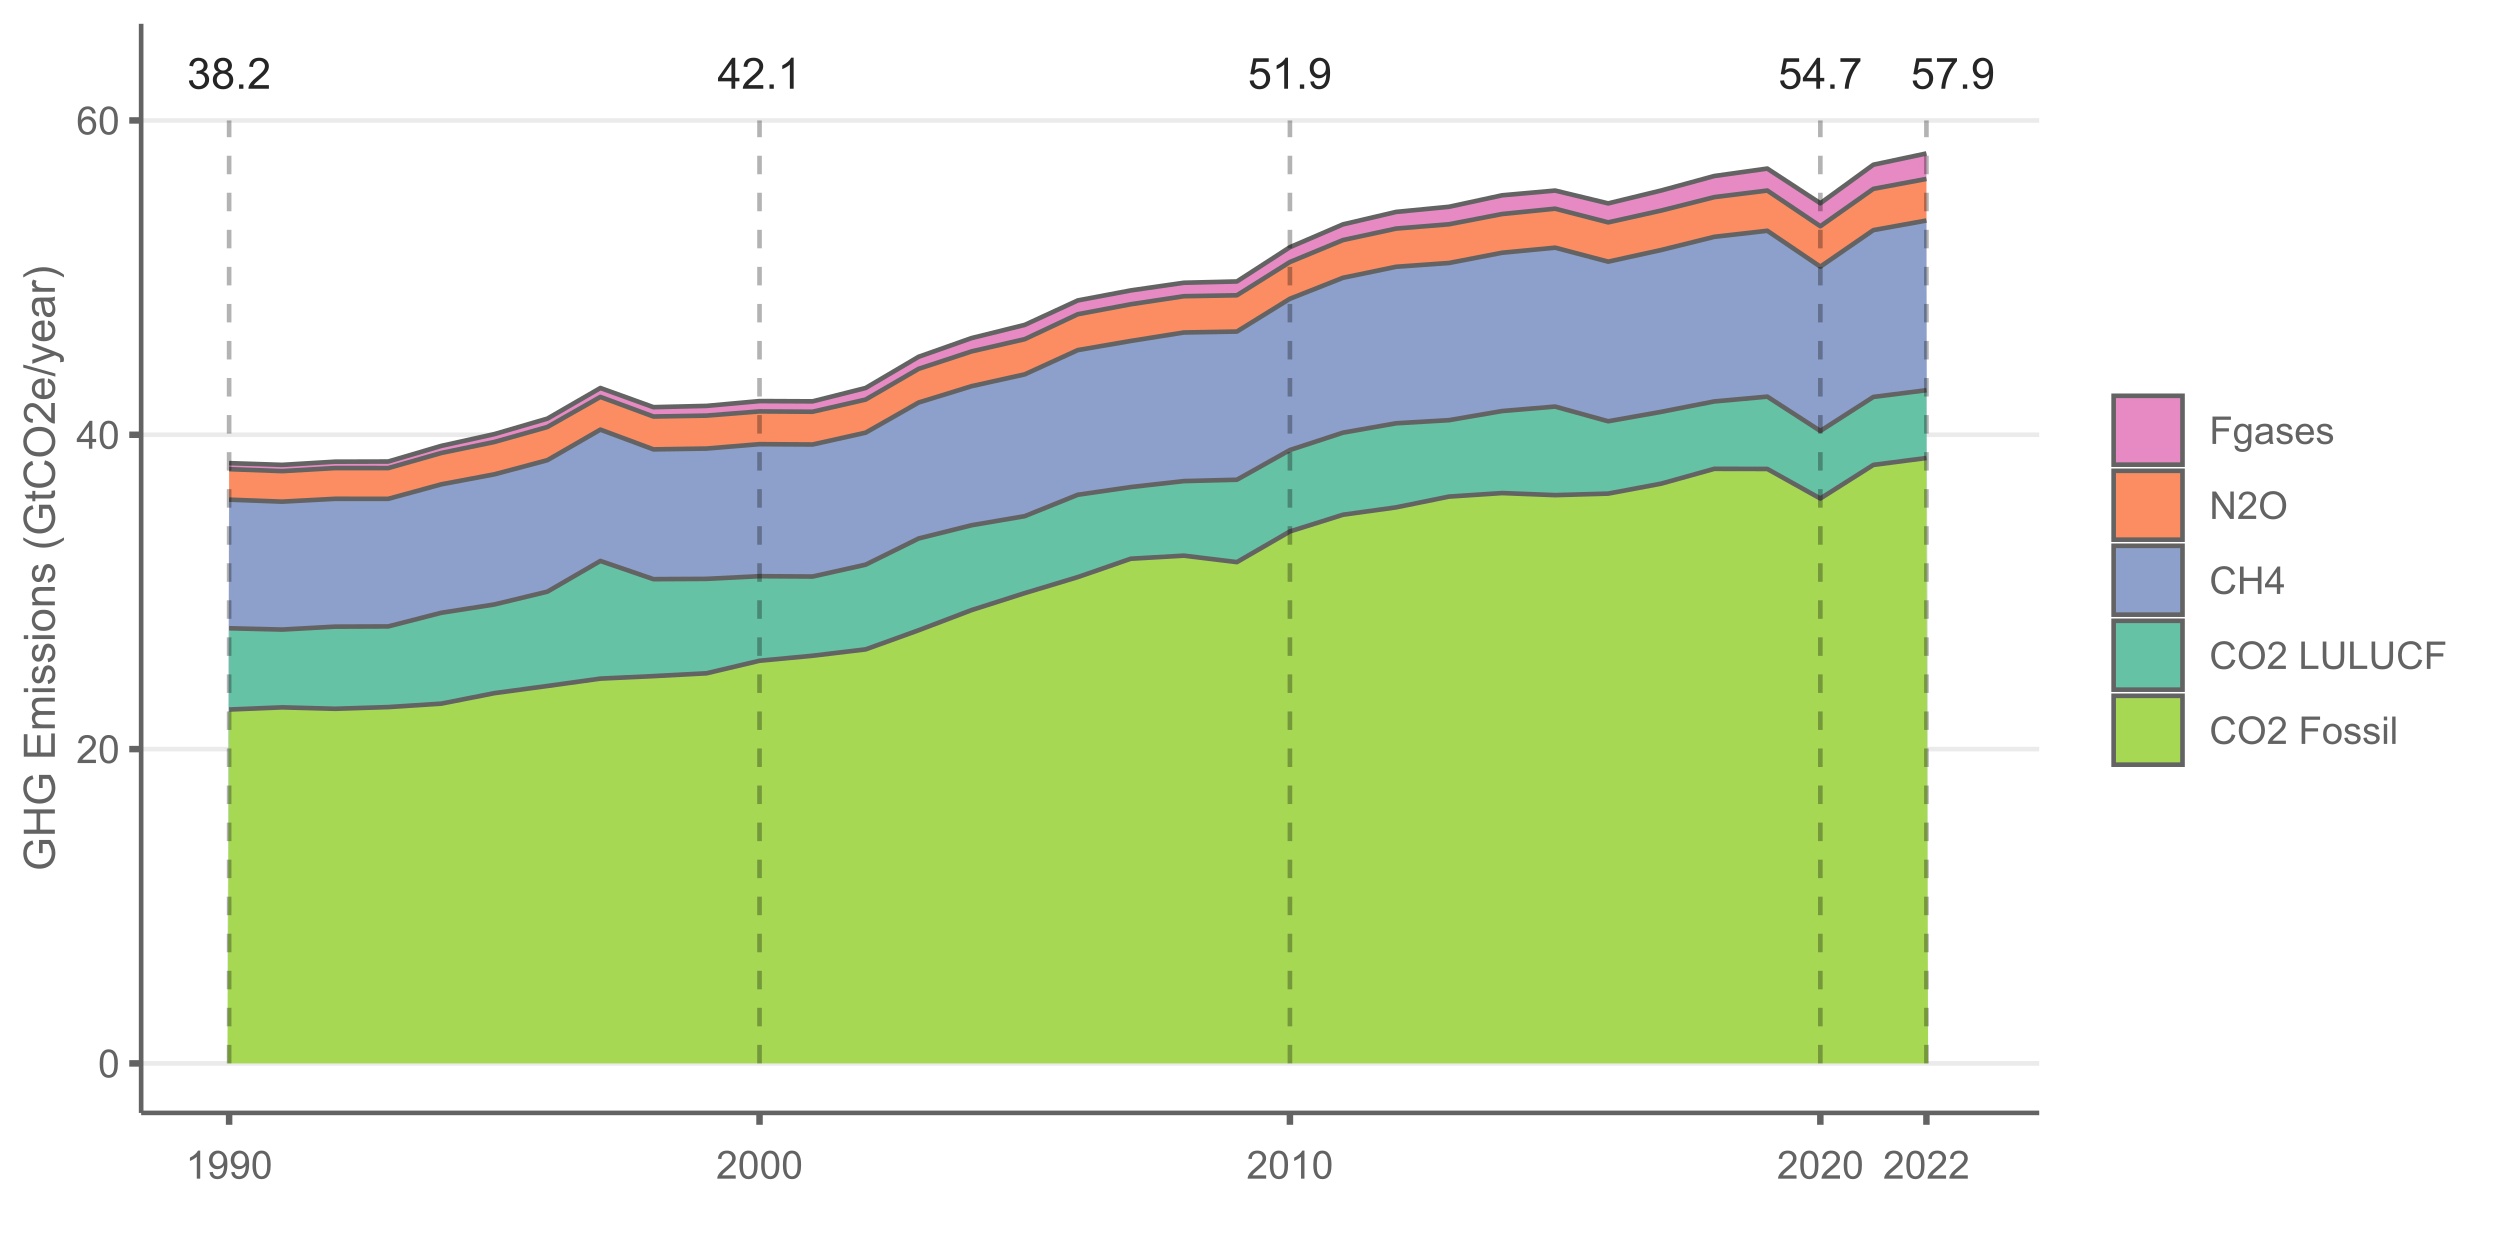 <?xml version="1.0" encoding="UTF-8"?>
<svg xmlns="http://www.w3.org/2000/svg" xmlns:xlink="http://www.w3.org/1999/xlink" width="576pt" height="288pt" viewBox="0 0 576 288" version="1.1">
<defs>
<g>
<symbol overflow="visible" id="glyph0-0">
<path style="stroke:none;" d="M 1.246 0 L 1.246 -6.223 L 6.223 -6.223 L 6.223 0 Z M 1.402 -0.156 L 6.07 -0.156 L 6.07 -6.07 L 1.402 -6.07 Z M 1.402 -0.156 "/>
</symbol>
<symbol overflow="visible" id="glyph0-1">
<path style="stroke:none;" d="M 0.418 -1.883 L 1.293 -2 C 1.391 -1.5 1.562 -1.145 1.805 -0.926 C 2.047 -0.707 2.34 -0.598 2.688 -0.598 C 3.098 -0.598 3.445 -0.738 3.73 -1.023 C 4.012 -1.309 4.152 -1.664 4.156 -2.086 C 4.152 -2.484 4.023 -2.812 3.762 -3.078 C 3.5 -3.336 3.164 -3.469 2.762 -3.473 C 2.594 -3.469 2.391 -3.438 2.145 -3.375 L 2.242 -4.145 C 2.297 -4.133 2.344 -4.129 2.383 -4.133 C 2.754 -4.129 3.09 -4.227 3.387 -4.422 C 3.684 -4.613 3.832 -4.914 3.836 -5.324 C 3.832 -5.641 3.723 -5.906 3.508 -6.121 C 3.289 -6.328 3.008 -6.434 2.668 -6.438 C 2.324 -6.434 2.043 -6.328 1.816 -6.117 C 1.59 -5.902 1.445 -5.578 1.383 -5.152 L 0.504 -5.309 C 0.613 -5.895 0.855 -6.348 1.234 -6.672 C 1.613 -6.992 2.086 -7.152 2.648 -7.156 C 3.039 -7.152 3.395 -7.07 3.723 -6.906 C 4.047 -6.738 4.297 -6.512 4.473 -6.223 C 4.645 -5.934 4.734 -5.625 4.734 -5.305 C 4.734 -4.992 4.648 -4.715 4.484 -4.465 C 4.316 -4.211 4.074 -4.008 3.754 -3.859 C 4.172 -3.762 4.5 -3.559 4.734 -3.254 C 4.969 -2.945 5.086 -2.562 5.086 -2.105 C 5.086 -1.48 4.859 -0.953 4.406 -0.523 C 3.953 -0.09 3.379 0.121 2.684 0.125 C 2.059 0.121 1.539 -0.062 1.125 -0.434 C 0.711 -0.805 0.473 -1.285 0.418 -1.883 Z M 0.418 -1.883 "/>
</symbol>
<symbol overflow="visible" id="glyph0-2">
<path style="stroke:none;" d="M 1.762 -3.867 C 1.395 -4 1.125 -4.188 0.953 -4.434 C 0.777 -4.68 0.691 -4.977 0.691 -5.32 C 0.691 -5.836 0.875 -6.27 1.25 -6.625 C 1.617 -6.977 2.113 -7.152 2.738 -7.156 C 3.355 -7.152 3.855 -6.973 4.238 -6.613 C 4.613 -6.25 4.805 -5.812 4.809 -5.297 C 4.805 -4.965 4.719 -4.676 4.547 -4.434 C 4.375 -4.188 4.109 -4 3.758 -3.867 C 4.191 -3.723 4.527 -3.492 4.758 -3.176 C 4.984 -2.855 5.098 -2.477 5.102 -2.039 C 5.098 -1.43 4.883 -0.914 4.453 -0.5 C 4.023 -0.086 3.457 0.117 2.754 0.121 C 2.047 0.117 1.477 -0.09 1.047 -0.504 C 0.613 -0.918 0.398 -1.438 0.402 -2.062 C 0.398 -2.523 0.516 -2.91 0.754 -3.227 C 0.988 -3.535 1.324 -3.75 1.762 -3.867 Z M 1.586 -5.348 C 1.582 -5.008 1.691 -4.734 1.91 -4.523 C 2.129 -4.309 2.41 -4.199 2.758 -4.203 C 3.09 -4.199 3.367 -4.305 3.586 -4.52 C 3.801 -4.73 3.906 -4.992 3.91 -5.301 C 3.906 -5.617 3.797 -5.887 3.574 -6.109 C 3.352 -6.324 3.074 -6.434 2.746 -6.438 C 2.41 -6.434 2.133 -6.328 1.914 -6.117 C 1.691 -5.902 1.582 -5.645 1.586 -5.348 Z M 1.305 -2.059 C 1.301 -1.805 1.359 -1.562 1.48 -1.332 C 1.594 -1.094 1.77 -0.914 2.008 -0.789 C 2.238 -0.66 2.488 -0.598 2.762 -0.598 C 3.176 -0.598 3.523 -0.73 3.797 -1 C 4.07 -1.27 4.207 -1.613 4.207 -2.027 C 4.207 -2.449 4.066 -2.797 3.785 -3.074 C 3.504 -3.348 3.152 -3.484 2.734 -3.488 C 2.316 -3.484 1.973 -3.348 1.707 -3.078 C 1.434 -2.801 1.301 -2.461 1.305 -2.059 Z M 1.305 -2.059 "/>
</symbol>
<symbol overflow="visible" id="glyph0-3">
<path style="stroke:none;" d="M 0.906 0 L 0.906 -0.996 L 1.902 -0.996 L 1.902 0 Z M 0.906 0 "/>
</symbol>
<symbol overflow="visible" id="glyph0-4">
<path style="stroke:none;" d="M 5.012 -0.84 L 5.012 0 L 0.301 0 C 0.293 -0.211 0.328 -0.414 0.402 -0.609 C 0.52 -0.93 0.711 -1.242 0.977 -1.555 C 1.238 -1.863 1.621 -2.227 2.125 -2.637 C 2.895 -3.27 3.418 -3.77 3.695 -4.145 C 3.965 -4.512 4.102 -4.863 4.105 -5.199 C 4.102 -5.543 3.977 -5.836 3.73 -6.074 C 3.48 -6.312 3.156 -6.434 2.762 -6.434 C 2.336 -6.434 2 -6.305 1.75 -6.055 C 1.496 -5.797 1.367 -5.449 1.367 -5.004 L 0.469 -5.098 C 0.527 -5.766 0.758 -6.273 1.16 -6.629 C 1.562 -6.977 2.102 -7.152 2.781 -7.156 C 3.465 -7.152 4.008 -6.965 4.406 -6.586 C 4.805 -6.207 5.004 -5.738 5.004 -5.18 C 5.004 -4.891 4.945 -4.609 4.828 -4.336 C 4.711 -4.062 4.516 -3.773 4.246 -3.469 C 3.973 -3.164 3.523 -2.742 2.898 -2.211 C 2.371 -1.766 2.035 -1.469 1.887 -1.312 C 1.738 -1.156 1.613 -0.996 1.516 -0.84 Z M 5.012 -0.84 "/>
</symbol>
<symbol overflow="visible" id="glyph0-5">
<path style="stroke:none;" d="M 3.219 0 L 3.219 -1.707 L 0.125 -1.707 L 0.125 -2.508 L 3.379 -7.129 L 4.094 -7.129 L 4.094 -2.508 L 5.059 -2.508 L 5.059 -1.707 L 4.094 -1.707 L 4.094 0 Z M 3.219 -2.508 L 3.219 -5.723 L 0.988 -2.508 Z M 3.219 -2.508 "/>
</symbol>
<symbol overflow="visible" id="glyph0-6">
<path style="stroke:none;" d="M 3.711 0 L 2.836 0 L 2.836 -5.578 C 2.625 -5.375 2.348 -5.172 2.004 -4.973 C 1.66 -4.77 1.352 -4.621 1.086 -4.523 L 1.086 -5.367 C 1.57 -5.598 2 -5.875 2.367 -6.203 C 2.734 -6.527 2.992 -6.844 3.145 -7.156 L 3.711 -7.156 Z M 3.711 0 "/>
</symbol>
<symbol overflow="visible" id="glyph0-7">
<path style="stroke:none;" d="M 0.414 -1.867 L 1.332 -1.945 C 1.395 -1.496 1.555 -1.156 1.805 -0.934 C 2.055 -0.707 2.352 -0.598 2.703 -0.598 C 3.121 -0.598 3.48 -0.754 3.773 -1.074 C 4.062 -1.387 4.207 -1.809 4.211 -2.34 C 4.207 -2.832 4.066 -3.227 3.789 -3.52 C 3.508 -3.805 3.141 -3.949 2.688 -3.953 C 2.402 -3.949 2.148 -3.887 1.926 -3.762 C 1.695 -3.633 1.516 -3.465 1.391 -3.262 L 0.57 -3.371 L 1.258 -7.031 L 4.805 -7.031 L 4.805 -6.195 L 1.961 -6.195 L 1.574 -4.277 C 2 -4.574 2.449 -4.723 2.922 -4.727 C 3.543 -4.723 4.066 -4.508 4.496 -4.078 C 4.922 -3.648 5.137 -3.094 5.141 -2.418 C 5.137 -1.77 4.949 -1.211 4.574 -0.742 C 4.117 -0.168 3.492 0.117 2.703 0.121 C 2.051 0.117 1.523 -0.062 1.113 -0.422 C 0.703 -0.785 0.469 -1.266 0.414 -1.867 Z M 0.414 -1.867 "/>
</symbol>
<symbol overflow="visible" id="glyph0-8">
<path style="stroke:none;" d="M 0.543 -1.648 L 1.387 -1.727 C 1.453 -1.328 1.59 -1.039 1.793 -0.863 C 1.996 -0.684 2.254 -0.598 2.566 -0.598 C 2.836 -0.598 3.07 -0.656 3.273 -0.781 C 3.473 -0.902 3.641 -1.07 3.773 -1.277 C 3.902 -1.48 4.008 -1.758 4.098 -2.109 C 4.184 -2.461 4.23 -2.816 4.23 -3.18 C 4.23 -3.215 4.227 -3.273 4.227 -3.355 C 4.047 -3.074 3.809 -2.848 3.508 -2.676 C 3.203 -2.5 2.875 -2.414 2.523 -2.418 C 1.934 -2.414 1.434 -2.629 1.027 -3.059 C 0.613 -3.484 0.41 -4.047 0.414 -4.75 C 0.41 -5.473 0.621 -6.055 1.051 -6.496 C 1.473 -6.934 2.008 -7.152 2.656 -7.156 C 3.117 -7.152 3.543 -7.027 3.926 -6.781 C 4.309 -6.531 4.598 -6.176 4.801 -5.715 C 4.996 -5.25 5.098 -4.582 5.102 -3.711 C 5.098 -2.797 5 -2.07 4.805 -1.531 C 4.605 -0.988 4.309 -0.578 3.922 -0.301 C 3.527 -0.02 3.07 0.117 2.547 0.121 C 1.988 0.117 1.531 -0.035 1.18 -0.344 C 0.824 -0.652 0.613 -1.086 0.543 -1.648 Z M 4.129 -4.793 C 4.125 -5.293 3.992 -5.691 3.727 -5.988 C 3.457 -6.285 3.133 -6.434 2.762 -6.434 C 2.371 -6.434 2.035 -6.273 1.746 -5.957 C 1.457 -5.637 1.312 -5.227 1.312 -4.723 C 1.312 -4.266 1.449 -3.895 1.723 -3.613 C 1.996 -3.328 2.332 -3.188 2.738 -3.191 C 3.137 -3.188 3.469 -3.328 3.734 -3.613 C 3.992 -3.895 4.125 -4.289 4.129 -4.793 Z M 4.129 -4.793 "/>
</symbol>
<symbol overflow="visible" id="glyph0-9">
<path style="stroke:none;" d="M 0.473 -6.195 L 0.473 -7.035 L 5.086 -7.035 L 5.086 -6.355 C 4.633 -5.867 4.18 -5.227 3.734 -4.43 C 3.285 -3.629 2.941 -2.805 2.703 -1.961 C 2.523 -1.363 2.414 -0.711 2.367 0 L 1.469 0 C 1.477 -0.559 1.586 -1.234 1.797 -2.031 C 2.004 -2.824 2.305 -3.59 2.703 -4.328 C 3.094 -5.066 3.516 -5.688 3.965 -6.195 Z M 0.473 -6.195 "/>
</symbol>
<symbol overflow="visible" id="glyph1-0">
<path style="stroke:none;" d="M 1.125 0 L 1.125 -5.625 L 5.625 -5.625 L 5.625 0 Z M 1.266 -0.141 L 5.484 -0.141 L 5.484 -5.484 L 1.266 -5.484 Z M 1.266 -0.141 "/>
</symbol>
<symbol overflow="visible" id="glyph1-1">
<path style="stroke:none;" d="M 0.375 -3.176 C 0.375 -3.938 0.453 -4.551 0.609 -5.016 C 0.766 -5.477 0.996 -5.832 1.305 -6.09 C 1.613 -6.34 2.004 -6.469 2.473 -6.469 C 2.816 -6.469 3.117 -6.398 3.383 -6.258 C 3.641 -6.117 3.855 -5.914 4.027 -5.656 C 4.195 -5.391 4.332 -5.074 4.43 -4.699 C 4.523 -4.324 4.57 -3.816 4.574 -3.176 C 4.57 -2.418 4.492 -1.805 4.34 -1.344 C 4.184 -0.875 3.953 -0.52 3.645 -0.27 C 3.332 -0.02 2.941 0.105 2.473 0.109 C 1.852 0.105 1.363 -0.113 1.012 -0.559 C 0.586 -1.09 0.375 -1.965 0.375 -3.176 Z M 1.188 -3.176 C 1.184 -2.117 1.309 -1.41 1.559 -1.062 C 1.805 -0.711 2.109 -0.539 2.473 -0.539 C 2.836 -0.539 3.141 -0.715 3.391 -1.066 C 3.637 -1.418 3.762 -2.121 3.762 -3.176 C 3.762 -4.238 3.637 -4.941 3.391 -5.289 C 3.141 -5.637 2.832 -5.812 2.465 -5.812 C 2.102 -5.812 1.812 -5.656 1.594 -5.352 C 1.32 -4.957 1.184 -4.234 1.188 -3.176 Z M 1.188 -3.176 "/>
</symbol>
<symbol overflow="visible" id="glyph1-2">
<path style="stroke:none;" d="M 4.531 -0.762 L 4.531 0 L 0.273 0 C 0.266 -0.188 0.297 -0.371 0.363 -0.551 C 0.473 -0.84 0.645 -1.125 0.883 -1.406 C 1.121 -1.688 1.469 -2.012 1.922 -2.383 C 2.617 -2.953 3.09 -3.406 3.34 -3.746 C 3.586 -4.078 3.707 -4.398 3.711 -4.699 C 3.707 -5.012 3.594 -5.273 3.371 -5.488 C 3.145 -5.703 2.855 -5.812 2.496 -5.812 C 2.113 -5.812 1.809 -5.695 1.582 -5.469 C 1.352 -5.238 1.234 -4.926 1.234 -4.523 L 0.422 -4.605 C 0.477 -5.211 0.684 -5.672 1.047 -5.992 C 1.41 -6.309 1.898 -6.469 2.516 -6.469 C 3.129 -6.469 3.617 -6.297 3.98 -5.953 C 4.34 -5.609 4.523 -5.184 4.523 -4.68 C 4.523 -4.418 4.469 -4.164 4.363 -3.918 C 4.258 -3.668 4.082 -3.406 3.84 -3.133 C 3.59 -2.855 3.184 -2.477 2.617 -2 C 2.141 -1.598 1.836 -1.328 1.703 -1.188 C 1.566 -1.043 1.457 -0.902 1.371 -0.762 Z M 4.531 -0.762 "/>
</symbol>
<symbol overflow="visible" id="glyph1-3">
<path style="stroke:none;" d="M 2.91 0 L 2.91 -1.543 L 0.113 -1.543 L 0.113 -2.266 L 3.055 -6.441 L 3.699 -6.441 L 3.699 -2.266 L 4.57 -2.266 L 4.57 -1.543 L 3.699 -1.543 L 3.699 0 Z M 2.91 -2.266 L 2.91 -5.172 L 0.891 -2.266 Z M 2.91 -2.266 "/>
</symbol>
<symbol overflow="visible" id="glyph1-4">
<path style="stroke:none;" d="M 4.477 -4.863 L 3.691 -4.805 C 3.621 -5.113 3.52 -5.336 3.391 -5.48 C 3.176 -5.703 2.914 -5.816 2.602 -5.82 C 2.348 -5.816 2.125 -5.746 1.938 -5.609 C 1.684 -5.422 1.488 -5.156 1.348 -4.812 C 1.203 -4.461 1.129 -3.965 1.125 -3.32 C 1.312 -3.609 1.543 -3.824 1.824 -3.969 C 2.098 -4.105 2.387 -4.176 2.688 -4.18 C 3.215 -4.176 3.664 -3.984 4.035 -3.598 C 4.406 -3.207 4.594 -2.703 4.594 -2.094 C 4.594 -1.684 4.504 -1.309 4.332 -0.965 C 4.152 -0.617 3.914 -0.352 3.613 -0.168 C 3.305 0.016 2.957 0.105 2.574 0.109 C 1.91 0.105 1.375 -0.133 0.961 -0.617 C 0.547 -1.098 0.34 -1.898 0.34 -3.016 C 0.34 -4.258 0.566 -5.164 1.027 -5.73 C 1.426 -6.223 1.969 -6.469 2.648 -6.469 C 3.156 -6.469 3.57 -6.324 3.895 -6.043 C 4.219 -5.754 4.414 -5.363 4.477 -4.863 Z M 1.25 -2.086 C 1.246 -1.812 1.305 -1.551 1.422 -1.305 C 1.535 -1.051 1.695 -0.859 1.906 -0.734 C 2.109 -0.602 2.328 -0.539 2.562 -0.539 C 2.891 -0.539 3.18 -0.672 3.422 -0.941 C 3.664 -1.211 3.785 -1.578 3.785 -2.043 C 3.785 -2.484 3.664 -2.836 3.426 -3.094 C 3.188 -3.352 2.891 -3.48 2.531 -3.48 C 2.172 -3.48 1.867 -3.352 1.621 -3.094 C 1.371 -2.836 1.246 -2.5 1.25 -2.086 Z M 1.25 -2.086 "/>
</symbol>
<symbol overflow="visible" id="glyph1-5">
<path style="stroke:none;" d="M 3.352 0 L 2.562 0 L 2.562 -5.039 C 2.367 -4.859 2.117 -4.676 1.812 -4.496 C 1.5 -4.309 1.223 -4.172 0.98 -4.086 L 0.98 -4.852 C 1.418 -5.059 1.805 -5.309 2.141 -5.605 C 2.469 -5.898 2.703 -6.188 2.844 -6.469 L 3.352 -6.469 Z M 3.352 0 "/>
</symbol>
<symbol overflow="visible" id="glyph1-6">
<path style="stroke:none;" d="M 0.492 -1.488 L 1.254 -1.559 C 1.316 -1.199 1.438 -0.938 1.621 -0.781 C 1.801 -0.617 2.035 -0.539 2.32 -0.539 C 2.562 -0.539 2.773 -0.594 2.957 -0.707 C 3.141 -0.816 3.293 -0.965 3.41 -1.152 C 3.527 -1.336 3.625 -1.586 3.703 -1.906 C 3.781 -2.219 3.82 -2.543 3.824 -2.875 C 3.82 -2.906 3.82 -2.957 3.82 -3.031 C 3.66 -2.777 3.441 -2.574 3.168 -2.418 C 2.891 -2.258 2.594 -2.18 2.281 -2.184 C 1.742 -2.18 1.293 -2.371 0.926 -2.762 C 0.559 -3.145 0.375 -3.656 0.375 -4.293 C 0.375 -4.945 0.566 -5.473 0.953 -5.871 C 1.336 -6.27 1.816 -6.469 2.398 -6.469 C 2.812 -6.469 3.195 -6.355 3.547 -6.129 C 3.891 -5.902 4.156 -5.578 4.34 -5.164 C 4.516 -4.742 4.605 -4.141 4.609 -3.352 C 4.605 -2.527 4.516 -1.871 4.34 -1.387 C 4.16 -0.898 3.895 -0.527 3.543 -0.273 C 3.188 -0.02 2.773 0.105 2.305 0.109 C 1.797 0.105 1.387 -0.031 1.066 -0.309 C 0.746 -0.586 0.555 -0.98 0.492 -1.488 Z M 3.73 -4.332 C 3.727 -4.785 3.605 -5.148 3.367 -5.414 C 3.125 -5.68 2.836 -5.812 2.496 -5.812 C 2.145 -5.812 1.836 -5.668 1.578 -5.383 C 1.312 -5.094 1.184 -4.723 1.188 -4.266 C 1.184 -3.855 1.309 -3.52 1.559 -3.266 C 1.805 -3.008 2.109 -2.883 2.473 -2.883 C 2.84 -2.883 3.141 -3.008 3.375 -3.266 C 3.609 -3.52 3.727 -3.875 3.73 -4.332 Z M 3.73 -4.332 "/>
</symbol>
<symbol overflow="visible" id="glyph2-0">
<path style="stroke:none;" d="M 0 -1.25 L -6.25 -1.25 L -6.25 -6.25 L 0 -6.25 Z M -0.156 -1.406 L -0.156 -6.094 L -6.094 -6.094 L -6.094 -1.406 Z M -0.156 -1.406 "/>
</symbol>
<symbol overflow="visible" id="glyph2-1">
<path style="stroke:none;" d="M -2.809 -4.121 L -3.648 -4.121 L -3.652 -7.152 L -0.996 -7.152 C -0.621 -6.684 -0.34 -6.203 -0.156 -5.711 C 0.027 -5.215 0.117 -4.707 0.121 -4.188 C 0.117 -3.48 -0.031 -2.84 -0.328 -2.27 C -0.629 -1.691 -1.062 -1.258 -1.637 -0.969 C -2.203 -0.672 -2.84 -0.527 -3.547 -0.531 C -4.238 -0.527 -4.891 -0.672 -5.496 -0.969 C -6.098 -1.258 -6.543 -1.68 -6.84 -2.227 C -7.129 -2.773 -7.277 -3.402 -7.281 -4.117 C -7.277 -4.633 -7.191 -5.102 -7.027 -5.52 C -6.855 -5.938 -6.625 -6.266 -6.328 -6.504 C -6.027 -6.738 -5.637 -6.918 -5.156 -7.047 L -4.922 -6.191 C -5.285 -6.082 -5.57 -5.949 -5.781 -5.789 C -5.988 -5.629 -6.156 -5.398 -6.281 -5.105 C -6.406 -4.809 -6.469 -4.48 -6.469 -4.121 C -6.469 -3.684 -6.402 -3.309 -6.27 -2.996 C -6.137 -2.676 -5.961 -2.422 -5.75 -2.234 C -5.531 -2.039 -5.297 -1.891 -5.043 -1.781 C -4.598 -1.598 -4.117 -1.504 -3.602 -1.508 C -2.965 -1.504 -2.43 -1.613 -2 -1.836 C -1.566 -2.055 -1.25 -2.375 -1.043 -2.797 C -0.832 -3.215 -0.727 -3.664 -0.73 -4.137 C -0.727 -4.543 -0.805 -4.941 -0.969 -5.336 C -1.125 -5.723 -1.293 -6.02 -1.473 -6.227 L -2.809 -6.227 Z M -2.809 -4.121 "/>
</symbol>
<symbol overflow="visible" id="glyph2-2">
<path style="stroke:none;" d="M 0 -0.801 L -7.156 -0.801 L -7.156 -1.75 L -4.219 -1.75 L -4.219 -5.469 L -7.156 -5.469 L -7.156 -6.414 L 0 -6.414 L 0 -5.469 L -3.375 -5.469 L -3.375 -1.75 L 0 -1.75 Z M 0 -0.801 "/>
</symbol>
<symbol overflow="visible" id="glyph2-3">
<path style="stroke:none;" d=""/>
</symbol>
<symbol overflow="visible" id="glyph2-4">
<path style="stroke:none;" d="M 0 -0.789 L -7.156 -0.793 L -7.156 -5.969 L -6.312 -5.969 L -6.312 -1.738 L -4.121 -1.738 L -4.121 -5.699 L -3.281 -5.699 L -3.281 -1.738 L -0.844 -1.738 L -0.844 -6.133 L 0 -6.133 Z M 0 -0.789 "/>
</symbol>
<symbol overflow="visible" id="glyph2-5">
<path style="stroke:none;" d="M 0 -0.66 L -5.188 -0.66 L -5.188 -1.445 L -4.457 -1.445 C -4.711 -1.605 -4.914 -1.82 -5.07 -2.094 C -5.223 -2.359 -5.301 -2.668 -5.305 -3.02 C -5.301 -3.398 -5.223 -3.715 -5.062 -3.961 C -4.902 -4.207 -4.68 -4.379 -4.395 -4.484 C -5 -4.891 -5.301 -5.426 -5.305 -6.086 C -5.301 -6.598 -5.16 -6.992 -4.875 -7.27 C -4.59 -7.547 -4.148 -7.688 -3.559 -7.688 L 0 -7.688 L 0 -6.812 L -3.266 -6.812 C -3.613 -6.809 -3.867 -6.781 -4.023 -6.727 C -4.176 -6.668 -4.301 -6.562 -4.398 -6.414 C -4.488 -6.262 -4.535 -6.086 -4.539 -5.891 C -4.535 -5.523 -4.414 -5.223 -4.176 -4.98 C -3.93 -4.738 -3.543 -4.617 -3.012 -4.617 L 0 -4.617 L 0 -3.742 L -3.367 -3.742 C -3.754 -3.738 -4.047 -3.668 -4.246 -3.527 C -4.438 -3.383 -4.535 -3.148 -4.539 -2.824 C -4.535 -2.574 -4.469 -2.344 -4.344 -2.137 C -4.211 -1.922 -4.023 -1.77 -3.773 -1.68 C -3.523 -1.582 -3.16 -1.535 -2.691 -1.539 L 0 -1.539 Z M 0 -0.66 "/>
</symbol>
<symbol overflow="visible" id="glyph2-6">
<path style="stroke:none;" d="M -6.148 -0.664 L -7.156 -0.664 L -7.156 -1.543 L -6.148 -1.543 Z M 0 -0.664 L -5.188 -0.664 L -5.188 -1.543 L 0 -1.543 Z M 0 -0.664 "/>
</symbol>
<symbol overflow="visible" id="glyph2-7">
<path style="stroke:none;" d="M -1.547 -0.309 L -1.684 -1.176 C -1.332 -1.223 -1.066 -1.359 -0.883 -1.582 C -0.695 -1.805 -0.602 -2.117 -0.605 -2.52 C -0.602 -2.922 -0.684 -3.219 -0.852 -3.418 C -1.012 -3.609 -1.207 -3.707 -1.43 -3.711 C -1.625 -3.707 -1.781 -3.621 -1.898 -3.453 C -1.977 -3.328 -2.074 -3.031 -2.195 -2.555 C -2.355 -1.906 -2.496 -1.457 -2.617 -1.211 C -2.734 -0.961 -2.898 -0.773 -3.113 -0.645 C -3.32 -0.516 -3.555 -0.449 -3.809 -0.453 C -4.039 -0.449 -4.25 -0.504 -4.449 -0.613 C -4.645 -0.719 -4.809 -0.863 -4.941 -1.047 C -5.039 -1.18 -5.125 -1.363 -5.199 -1.602 C -5.266 -1.836 -5.301 -2.09 -5.305 -2.363 C -5.301 -2.766 -5.242 -3.125 -5.129 -3.434 C -5.008 -3.742 -4.852 -3.969 -4.652 -4.117 C -4.449 -4.262 -4.18 -4.363 -3.848 -4.418 L -3.73 -3.559 C -3.996 -3.516 -4.203 -3.402 -4.355 -3.219 C -4.5 -3.031 -4.574 -2.77 -4.578 -2.426 C -4.574 -2.02 -4.508 -1.73 -4.379 -1.562 C -4.242 -1.387 -4.086 -1.301 -3.91 -1.305 C -3.793 -1.301 -3.691 -1.336 -3.602 -1.41 C -3.504 -1.48 -3.426 -1.594 -3.367 -1.75 C -3.332 -1.832 -3.258 -2.09 -3.145 -2.523 C -2.977 -3.145 -2.84 -3.578 -2.734 -3.824 C -2.629 -4.07 -2.477 -4.262 -2.273 -4.402 C -2.07 -4.539 -1.82 -4.609 -1.523 -4.613 C -1.227 -4.609 -0.949 -4.523 -0.695 -4.355 C -0.434 -4.184 -0.234 -3.938 -0.094 -3.617 C 0.047 -3.289 0.117 -2.926 0.117 -2.523 C 0.117 -1.848 -0.02 -1.336 -0.301 -0.984 C -0.578 -0.629 -0.996 -0.402 -1.547 -0.309 Z M -1.547 -0.309 "/>
</symbol>
<symbol overflow="visible" id="glyph2-8">
<path style="stroke:none;" d="M -2.594 -0.332 C -3.551 -0.328 -4.262 -0.594 -4.727 -1.133 C -5.109 -1.574 -5.301 -2.121 -5.305 -2.766 C -5.301 -3.477 -5.066 -4.059 -4.602 -4.512 C -4.133 -4.965 -3.488 -5.191 -2.664 -5.191 C -1.996 -5.191 -1.473 -5.09 -1.09 -4.891 C -0.707 -4.688 -0.41 -4.395 -0.199 -4.016 C 0.012 -3.629 0.117 -3.215 0.117 -2.766 C 0.117 -2.039 -0.113 -1.449 -0.582 -1.004 C -1.043 -0.551 -1.715 -0.328 -2.594 -0.332 Z M -2.594 -1.234 C -1.926 -1.23 -1.43 -1.375 -1.102 -1.668 C -0.77 -1.957 -0.602 -2.324 -0.605 -2.766 C -0.602 -3.199 -0.77 -3.559 -1.102 -3.852 C -1.434 -4.141 -1.938 -4.289 -2.621 -4.289 C -3.258 -4.289 -3.746 -4.141 -4.078 -3.852 C -4.406 -3.555 -4.57 -3.195 -4.574 -2.766 C -4.57 -2.324 -4.406 -1.957 -4.082 -1.668 C -3.75 -1.375 -3.254 -1.23 -2.594 -1.234 Z M -2.594 -1.234 "/>
</symbol>
<symbol overflow="visible" id="glyph2-9">
<path style="stroke:none;" d="M 0 -0.66 L -5.188 -0.66 L -5.188 -1.449 L -4.449 -1.449 C -5.016 -1.828 -5.301 -2.379 -5.305 -3.102 C -5.301 -3.41 -5.246 -3.699 -5.133 -3.961 C -5.02 -4.223 -4.871 -4.418 -4.691 -4.551 C -4.508 -4.68 -4.293 -4.77 -4.043 -4.824 C -3.879 -4.855 -3.594 -4.875 -3.188 -4.875 L 0 -4.875 L 0 -3.992 L -3.152 -3.992 C -3.512 -3.992 -3.777 -3.961 -3.957 -3.891 C -4.129 -3.82 -4.27 -3.699 -4.379 -3.527 C -4.48 -3.352 -4.535 -3.145 -4.539 -2.914 C -4.535 -2.539 -4.418 -2.219 -4.184 -1.945 C -3.945 -1.672 -3.492 -1.535 -2.832 -1.539 L 0 -1.539 Z M 0 -0.66 "/>
</symbol>
<symbol overflow="visible" id="glyph2-10">
<path style="stroke:none;" d="M 2.105 -2.34 C 1.488 -1.848 0.777 -1.438 -0.043 -1.105 C -0.859 -0.77 -1.711 -0.602 -2.594 -0.605 C -3.363 -0.602 -4.105 -0.727 -4.82 -0.98 C -5.641 -1.27 -6.461 -1.723 -7.281 -2.34 L -7.281 -2.969 C -6.602 -2.574 -6.117 -2.312 -5.828 -2.188 C -5.379 -1.984 -4.91 -1.828 -4.422 -1.719 C -3.812 -1.574 -3.199 -1.504 -2.586 -1.508 C -1.016 -1.504 0.543 -1.992 2.105 -2.969 Z M 2.105 -2.34 "/>
</symbol>
<symbol overflow="visible" id="glyph2-11">
<path style="stroke:none;" d="M -0.785 -2.578 L -0.008 -2.703 C 0.047 -2.453 0.07 -2.234 0.07 -2.039 C 0.07 -1.719 0.02 -1.469 -0.082 -1.297 C -0.184 -1.117 -0.316 -0.996 -0.48 -0.926 C -0.645 -0.855 -0.988 -0.82 -1.52 -0.82 L -4.5 -0.82 L -4.5 -0.176 L -5.188 -0.176 L -5.188 -0.82 L -6.469 -0.82 L -6.996 -1.695 L -5.188 -1.695 L -5.188 -2.578 L -4.5 -2.578 L -4.5 -1.695 L -1.469 -1.695 C -1.215 -1.691 -1.055 -1.707 -0.984 -1.742 C -0.914 -1.77 -0.855 -1.82 -0.812 -1.891 C -0.77 -1.957 -0.75 -2.059 -0.75 -2.191 C -0.75 -2.289 -0.762 -2.418 -0.785 -2.578 Z M -0.785 -2.578 "/>
</symbol>
<symbol overflow="visible" id="glyph2-12">
<path style="stroke:none;" d="M -2.508 -5.879 L -2.27 -6.828 C -1.488 -6.625 -0.895 -6.27 -0.488 -5.754 C -0.082 -5.238 0.117 -4.605 0.121 -3.863 C 0.117 -3.086 -0.035 -2.457 -0.348 -1.977 C -0.66 -1.492 -1.117 -1.125 -1.715 -0.875 C -2.309 -0.621 -2.949 -0.496 -3.633 -0.5 C -4.375 -0.496 -5.023 -0.641 -5.582 -0.926 C -6.133 -1.207 -6.555 -1.609 -6.848 -2.141 C -7.133 -2.664 -7.277 -3.246 -7.281 -3.879 C -7.277 -4.594 -7.094 -5.195 -6.734 -5.684 C -6.367 -6.168 -5.855 -6.508 -5.195 -6.703 L -4.977 -5.773 C -5.492 -5.602 -5.871 -5.359 -6.113 -5.047 C -6.348 -4.727 -6.469 -4.332 -6.469 -3.859 C -6.469 -3.305 -6.336 -2.844 -6.074 -2.477 C -5.809 -2.105 -5.453 -1.848 -5.012 -1.699 C -4.562 -1.551 -4.105 -1.477 -3.637 -1.477 C -3.027 -1.477 -2.496 -1.562 -2.043 -1.742 C -1.586 -1.914 -1.246 -2.191 -1.023 -2.566 C -0.797 -2.941 -0.684 -3.348 -0.688 -3.785 C -0.684 -4.312 -0.836 -4.758 -1.145 -5.129 C -1.449 -5.496 -1.906 -5.746 -2.508 -5.879 Z M -2.508 -5.879 "/>
</symbol>
<symbol overflow="visible" id="glyph2-13">
<path style="stroke:none;" d="M -3.484 -0.484 C -4.672 -0.48 -5.602 -0.801 -6.277 -1.441 C -6.945 -2.078 -7.281 -2.898 -7.285 -3.91 C -7.281 -4.566 -7.125 -5.164 -6.809 -5.695 C -6.492 -6.227 -6.051 -6.629 -5.488 -6.91 C -4.922 -7.184 -4.281 -7.324 -3.57 -7.328 C -2.84 -7.324 -2.191 -7.176 -1.621 -6.887 C -1.047 -6.59 -0.613 -6.176 -0.32 -5.645 C -0.027 -5.105 0.117 -4.527 0.121 -3.906 C 0.117 -3.23 -0.043 -2.629 -0.367 -2.098 C -0.691 -1.566 -1.137 -1.164 -1.699 -0.895 C -2.262 -0.617 -2.855 -0.48 -3.484 -0.484 Z M -3.473 -1.461 C -2.609 -1.457 -1.93 -1.691 -1.434 -2.156 C -0.934 -2.617 -0.684 -3.199 -0.688 -3.902 C -0.684 -4.613 -0.934 -5.199 -1.438 -5.66 C -1.938 -6.121 -2.652 -6.352 -3.574 -6.352 C -4.156 -6.352 -4.664 -6.25 -5.098 -6.055 C -5.531 -5.855 -5.867 -5.57 -6.109 -5.191 C -6.348 -4.812 -6.469 -4.387 -6.469 -3.918 C -6.469 -3.242 -6.238 -2.664 -5.777 -2.184 C -5.316 -1.699 -4.547 -1.457 -3.473 -1.461 Z M -3.473 -1.461 "/>
</symbol>
<symbol overflow="visible" id="glyph2-14">
<path style="stroke:none;" d="M -0.844 -5.035 L 0 -5.035 L 0 -0.305 C -0.211 -0.297 -0.414 -0.328 -0.609 -0.406 C -0.93 -0.523 -1.246 -0.719 -1.562 -0.984 C -1.871 -1.25 -2.234 -1.633 -2.648 -2.133 C -3.281 -2.91 -3.785 -3.434 -4.16 -3.711 C -4.535 -3.98 -4.887 -4.117 -5.219 -4.121 C -5.566 -4.117 -5.859 -3.992 -6.102 -3.746 C -6.336 -3.496 -6.457 -3.172 -6.461 -2.773 C -6.457 -2.348 -6.328 -2.012 -6.078 -1.758 C -5.82 -1.504 -5.469 -1.375 -5.023 -1.371 L -5.117 -0.469 C -5.789 -0.531 -6.305 -0.762 -6.656 -1.168 C -7.008 -1.566 -7.184 -2.109 -7.188 -2.793 C -7.184 -3.477 -6.992 -4.02 -6.617 -4.422 C -6.234 -4.82 -5.762 -5.02 -5.199 -5.023 C -4.91 -5.02 -4.629 -4.961 -4.355 -4.848 C -4.074 -4.727 -3.785 -4.535 -3.48 -4.266 C -3.176 -3.992 -2.754 -3.539 -2.223 -2.91 C -1.777 -2.379 -1.477 -2.039 -1.32 -1.895 C -1.16 -1.742 -1.004 -1.621 -0.844 -1.523 Z M -0.844 -5.035 "/>
</symbol>
<symbol overflow="visible" id="glyph2-15">
<path style="stroke:none;" d="M -1.668 -4.211 L -1.559 -5.117 C -1.027 -4.969 -0.613 -4.703 -0.32 -4.32 C -0.027 -3.93 0.117 -3.438 0.117 -2.836 C 0.117 -2.078 -0.113 -1.477 -0.582 -1.031 C -1.047 -0.586 -1.703 -0.363 -2.547 -0.367 C -3.418 -0.363 -4.098 -0.586 -4.582 -1.039 C -5.062 -1.484 -5.301 -2.07 -5.305 -2.789 C -5.301 -3.48 -5.066 -4.047 -4.594 -4.488 C -4.121 -4.926 -3.457 -5.145 -2.602 -5.148 C -2.547 -5.145 -2.469 -5.141 -2.367 -5.141 L -2.367 -1.273 C -1.797 -1.305 -1.359 -1.469 -1.059 -1.758 C -0.754 -2.047 -0.602 -2.406 -0.605 -2.844 C -0.602 -3.16 -0.688 -3.434 -0.859 -3.664 C -1.027 -3.891 -1.297 -4.074 -1.668 -4.211 Z M -3.09 -1.324 L -3.09 -4.219 C -3.523 -4.18 -3.852 -4.066 -4.07 -3.887 C -4.406 -3.605 -4.574 -3.242 -4.578 -2.797 C -4.574 -2.391 -4.441 -2.051 -4.172 -1.777 C -3.902 -1.5 -3.539 -1.352 -3.09 -1.324 Z M -3.09 -1.324 "/>
</symbol>
<symbol overflow="visible" id="glyph2-16">
<path style="stroke:none;" d="M 0.121 0 L -7.281 -2.074 L -7.281 -2.777 L 0.121 -0.707 Z M 0.121 0 "/>
</symbol>
<symbol overflow="visible" id="glyph2-17">
<path style="stroke:none;" d="M 1.996 -0.621 L 1.172 -0.523 C 1.223 -0.711 1.246 -0.879 1.25 -1.023 C 1.246 -1.219 1.215 -1.375 1.152 -1.496 C 1.086 -1.609 0.996 -1.707 0.879 -1.781 C 0.789 -1.836 0.57 -1.926 0.227 -2.051 C 0.176 -2.066 0.105 -2.09 0.012 -2.129 L -5.188 -0.16 L -5.188 -1.109 L -2.184 -2.188 C -1.797 -2.324 -1.395 -2.449 -0.98 -2.562 C -1.379 -2.66 -1.773 -2.781 -2.164 -2.926 L -5.188 -4.031 L -5.188 -4.914 L 0.09 -2.938 C 0.652 -2.723 1.047 -2.559 1.266 -2.445 C 1.555 -2.285 1.766 -2.105 1.902 -1.906 C 2.035 -1.703 2.102 -1.465 2.105 -1.188 C 2.102 -1.016 2.066 -0.828 1.996 -0.621 Z M 1.996 -0.621 "/>
</symbol>
<symbol overflow="visible" id="glyph2-18">
<path style="stroke:none;" d="M -0.641 -4.043 C -0.359 -3.715 -0.164 -3.398 -0.051 -3.102 C 0.062 -2.797 0.117 -2.477 0.117 -2.133 C 0.117 -1.562 -0.02 -1.125 -0.301 -0.82 C -0.574 -0.516 -0.93 -0.363 -1.367 -0.363 C -1.617 -0.363 -1.852 -0.418 -2.062 -0.535 C -2.273 -0.645 -2.441 -0.797 -2.566 -0.988 C -2.691 -1.172 -2.785 -1.383 -2.855 -1.621 C -2.898 -1.789 -2.945 -2.051 -2.988 -2.402 C -3.074 -3.113 -3.172 -3.633 -3.289 -3.969 C -3.406 -3.969 -3.484 -3.973 -3.52 -3.977 C -3.875 -3.973 -4.129 -3.891 -4.277 -3.727 C -4.473 -3.5 -4.57 -3.164 -4.574 -2.727 C -4.57 -2.309 -4.496 -2.004 -4.355 -1.809 C -4.207 -1.609 -3.953 -1.465 -3.59 -1.371 L -3.707 -0.512 C -4.07 -0.586 -4.367 -0.715 -4.598 -0.898 C -4.82 -1.074 -4.996 -1.336 -5.121 -1.676 C -5.242 -2.012 -5.301 -2.402 -5.305 -2.852 C -5.301 -3.293 -5.25 -3.652 -5.148 -3.93 C -5.043 -4.203 -4.91 -4.406 -4.754 -4.539 C -4.59 -4.668 -4.391 -4.758 -4.156 -4.812 C -4 -4.84 -3.73 -4.855 -3.344 -4.859 L -2.172 -4.859 C -1.352 -4.855 -0.836 -4.875 -0.621 -4.914 C -0.402 -4.949 -0.195 -5.023 0 -5.137 L 0 -4.219 C -0.18 -4.125 -0.391 -4.066 -0.641 -4.043 Z M -2.602 -3.969 C -2.469 -3.648 -2.355 -3.172 -2.27 -2.535 C -2.215 -2.172 -2.156 -1.914 -2.094 -1.766 C -2.023 -1.613 -1.93 -1.5 -1.809 -1.418 C -1.68 -1.336 -1.539 -1.293 -1.391 -1.297 C -1.152 -1.293 -0.957 -1.383 -0.805 -1.562 C -0.645 -1.738 -0.566 -2 -0.57 -2.344 C -0.566 -2.68 -0.641 -2.98 -0.793 -3.246 C -0.938 -3.508 -1.141 -3.699 -1.402 -3.828 C -1.598 -3.918 -1.891 -3.965 -2.281 -3.969 Z M -2.602 -3.969 "/>
</symbol>
<symbol overflow="visible" id="glyph2-19">
<path style="stroke:none;" d="M 0 -0.648 L -5.188 -0.648 L -5.188 -1.441 L -4.398 -1.441 C -4.766 -1.641 -5.008 -1.824 -5.129 -2 C -5.242 -2.168 -5.301 -2.355 -5.305 -2.562 C -5.301 -2.855 -5.207 -3.16 -5.02 -3.469 L -4.203 -3.164 C -4.328 -2.949 -4.395 -2.734 -4.395 -2.52 C -4.395 -2.324 -4.336 -2.148 -4.219 -2 C -4.102 -1.844 -3.941 -1.738 -3.742 -1.676 C -3.426 -1.574 -3.082 -1.523 -2.715 -1.527 L 0 -1.527 Z M 0 -0.648 "/>
</symbol>
<symbol overflow="visible" id="glyph2-20">
<path style="stroke:none;" d="M 2.105 -1.234 L 2.105 -0.605 C 0.543 -1.574 -1.016 -2.062 -2.586 -2.066 C -3.195 -2.062 -3.805 -1.992 -4.41 -1.855 C -4.895 -1.742 -5.363 -1.586 -5.816 -1.391 C -6.105 -1.262 -6.594 -1 -7.281 -0.605 L -7.281 -1.234 C -6.461 -1.844 -5.641 -2.297 -4.82 -2.594 C -4.105 -2.84 -3.363 -2.965 -2.594 -2.969 C -1.711 -2.965 -0.859 -2.797 -0.043 -2.461 C 0.777 -2.125 1.488 -1.715 2.105 -1.234 Z M 2.105 -1.234 "/>
</symbol>
<symbol overflow="visible" id="glyph3-0">
<path style="stroke:none;" d="M 1.102 0 L 1.102 -5.5 L 5.5 -5.5 L 5.5 0 Z M 1.238 -0.137 L 5.363 -0.137 L 5.363 -5.363 L 1.238 -5.363 Z M 1.238 -0.137 "/>
</symbol>
<symbol overflow="visible" id="glyph3-1">
<path style="stroke:none;" d="M 0.723 0 L 0.723 -6.301 L 4.973 -6.301 L 4.973 -5.555 L 1.555 -5.555 L 1.555 -3.605 L 4.512 -3.605 L 4.512 -2.863 L 1.555 -2.863 L 1.555 0 Z M 0.723 0 "/>
</symbol>
<symbol overflow="visible" id="glyph3-2">
<path style="stroke:none;" d="M 0.438 0.379 L 1.191 0.488 C 1.219 0.719 1.309 0.891 1.453 0.996 C 1.645 1.137 1.906 1.207 2.238 1.211 C 2.598 1.207 2.871 1.137 3.066 0.996 C 3.258 0.852 3.391 0.648 3.465 0.395 C 3.5 0.234 3.52 -0.094 3.52 -0.598 C 3.18 -0.199 2.758 0 2.258 0 C 1.625 0 1.141 -0.227 0.801 -0.68 C 0.453 -1.133 0.281 -1.676 0.285 -2.309 C 0.281 -2.742 0.359 -3.141 0.52 -3.512 C 0.676 -3.879 0.906 -4.164 1.207 -4.367 C 1.504 -4.562 1.855 -4.664 2.262 -4.668 C 2.797 -4.664 3.238 -4.445 3.594 -4.012 L 3.594 -4.562 L 4.305 -4.562 L 4.305 -0.617 C 4.301 0.094 4.227 0.594 4.086 0.891 C 3.938 1.188 3.711 1.422 3.398 1.594 C 3.086 1.766 2.699 1.852 2.242 1.852 C 1.695 1.852 1.254 1.727 0.922 1.484 C 0.586 1.234 0.426 0.867 0.438 0.379 Z M 1.078 -2.363 C 1.078 -1.762 1.195 -1.324 1.434 -1.051 C 1.672 -0.773 1.969 -0.637 2.328 -0.641 C 2.68 -0.637 2.98 -0.773 3.223 -1.051 C 3.461 -1.32 3.578 -1.75 3.582 -2.336 C 3.578 -2.895 3.457 -3.316 3.211 -3.602 C 2.961 -3.883 2.66 -4.023 2.316 -4.027 C 1.969 -4.023 1.676 -3.883 1.438 -3.605 C 1.195 -3.324 1.078 -2.91 1.078 -2.363 Z M 1.078 -2.363 "/>
</symbol>
<symbol overflow="visible" id="glyph3-3">
<path style="stroke:none;" d="M 3.559 -0.562 C 3.27 -0.32 2.996 -0.148 2.73 -0.047 C 2.465 0.051 2.18 0.098 1.879 0.102 C 1.375 0.098 0.988 -0.02 0.719 -0.266 C 0.449 -0.508 0.316 -0.82 0.316 -1.203 C 0.316 -1.422 0.367 -1.629 0.469 -1.816 C 0.57 -2 0.703 -2.148 0.871 -2.262 C 1.031 -2.371 1.215 -2.453 1.426 -2.516 C 1.574 -2.551 1.805 -2.59 2.113 -2.629 C 2.734 -2.703 3.195 -2.793 3.492 -2.895 C 3.492 -3 3.492 -3.066 3.496 -3.098 C 3.492 -3.41 3.418 -3.633 3.277 -3.766 C 3.074 -3.938 2.781 -4.023 2.398 -4.027 C 2.031 -4.023 1.762 -3.961 1.59 -3.836 C 1.414 -3.707 1.289 -3.48 1.207 -3.16 L 0.453 -3.262 C 0.516 -3.582 0.629 -3.844 0.789 -4.043 C 0.945 -4.242 1.172 -4.395 1.473 -4.504 C 1.77 -4.609 2.117 -4.664 2.508 -4.668 C 2.898 -4.664 3.215 -4.617 3.457 -4.527 C 3.699 -4.434 3.879 -4.32 3.996 -4.184 C 4.109 -4.043 4.188 -3.867 4.238 -3.656 C 4.258 -3.523 4.27 -3.285 4.273 -2.945 L 4.273 -1.914 C 4.27 -1.191 4.289 -0.734 4.324 -0.547 C 4.355 -0.352 4.418 -0.172 4.52 0 L 3.711 0 C 3.629 -0.16 3.578 -0.348 3.559 -0.562 Z M 3.492 -2.289 C 3.211 -2.172 2.789 -2.074 2.23 -2 C 1.91 -1.949 1.684 -1.898 1.555 -1.844 C 1.422 -1.785 1.32 -1.699 1.25 -1.59 C 1.176 -1.477 1.141 -1.355 1.145 -1.227 C 1.141 -1.016 1.219 -0.844 1.379 -0.707 C 1.531 -0.57 1.762 -0.504 2.062 -0.504 C 2.359 -0.504 2.621 -0.566 2.855 -0.699 C 3.086 -0.824 3.258 -1.004 3.367 -1.234 C 3.449 -1.406 3.492 -1.664 3.492 -2.008 Z M 3.492 -2.289 "/>
</symbol>
<symbol overflow="visible" id="glyph3-4">
<path style="stroke:none;" d="M 0.27 -1.363 L 1.035 -1.484 C 1.078 -1.172 1.199 -0.938 1.395 -0.777 C 1.59 -0.609 1.863 -0.527 2.219 -0.531 C 2.57 -0.527 2.832 -0.602 3.008 -0.75 C 3.176 -0.895 3.262 -1.062 3.266 -1.258 C 3.262 -1.43 3.188 -1.566 3.039 -1.672 C 2.93 -1.734 2.664 -1.824 2.246 -1.934 C 1.676 -2.074 1.285 -2.195 1.066 -2.305 C 0.848 -2.406 0.68 -2.551 0.566 -2.738 C 0.453 -2.918 0.398 -3.125 0.398 -3.352 C 0.398 -3.555 0.445 -3.742 0.539 -3.914 C 0.633 -4.086 0.758 -4.23 0.918 -4.348 C 1.039 -4.434 1.203 -4.508 1.41 -4.574 C 1.617 -4.633 1.84 -4.664 2.078 -4.668 C 2.434 -4.664 2.75 -4.613 3.023 -4.512 C 3.293 -4.406 3.492 -4.266 3.621 -4.09 C 3.75 -3.914 3.84 -3.68 3.891 -3.387 L 3.133 -3.281 C 3.098 -3.516 2.996 -3.699 2.832 -3.832 C 2.664 -3.965 2.434 -4.031 2.137 -4.031 C 1.777 -4.031 1.523 -3.973 1.375 -3.855 C 1.223 -3.738 1.148 -3.598 1.148 -3.441 C 1.148 -3.34 1.18 -3.25 1.242 -3.172 C 1.305 -3.086 1.402 -3.02 1.539 -2.965 C 1.613 -2.934 1.84 -2.867 2.223 -2.766 C 2.766 -2.617 3.148 -2.496 3.367 -2.406 C 3.582 -2.312 3.75 -2.176 3.875 -2 C 3.996 -1.82 4.059 -1.602 4.062 -1.34 C 4.059 -1.078 3.984 -0.836 3.836 -0.609 C 3.684 -0.383 3.465 -0.207 3.184 -0.082 C 2.895 0.039 2.574 0.098 2.223 0.102 C 1.625 0.098 1.172 -0.02 0.863 -0.266 C 0.551 -0.508 0.355 -0.875 0.27 -1.363 Z M 0.27 -1.363 "/>
</symbol>
<symbol overflow="visible" id="glyph3-5">
<path style="stroke:none;" d="M 3.703 -1.469 L 4.504 -1.371 C 4.375 -0.902 4.141 -0.539 3.801 -0.285 C 3.461 -0.027 3.027 0.098 2.496 0.102 C 1.828 0.098 1.297 -0.102 0.906 -0.512 C 0.512 -0.918 0.316 -1.496 0.32 -2.242 C 0.316 -3.008 0.516 -3.605 0.914 -4.031 C 1.309 -4.453 1.82 -4.664 2.453 -4.668 C 3.059 -4.664 3.555 -4.457 3.945 -4.043 C 4.328 -3.629 4.523 -3.043 4.527 -2.289 C 4.523 -2.242 4.523 -2.176 4.523 -2.086 L 1.121 -2.086 C 1.145 -1.582 1.289 -1.195 1.547 -0.93 C 1.801 -0.66 2.117 -0.527 2.5 -0.531 C 2.781 -0.527 3.023 -0.602 3.227 -0.754 C 3.426 -0.902 3.586 -1.141 3.703 -1.469 Z M 1.164 -2.719 L 3.711 -2.719 C 3.672 -3.102 3.578 -3.387 3.422 -3.582 C 3.172 -3.879 2.852 -4.031 2.461 -4.031 C 2.105 -4.031 1.805 -3.91 1.566 -3.672 C 1.32 -3.434 1.188 -3.117 1.164 -2.719 Z M 1.164 -2.719 "/>
</symbol>
<symbol overflow="visible" id="glyph3-6">
<path style="stroke:none;" d="M 0.672 0 L 0.672 -6.301 L 1.527 -6.301 L 4.836 -1.352 L 4.836 -6.301 L 5.633 -6.301 L 5.633 0 L 4.777 0 L 1.469 -4.949 L 1.469 0 Z M 0.672 0 "/>
</symbol>
<symbol overflow="visible" id="glyph3-7">
<path style="stroke:none;" d="M 4.43 -0.742 L 4.43 0 L 0.266 0 C 0.258 -0.188 0.289 -0.367 0.355 -0.539 C 0.461 -0.82 0.629 -1.098 0.863 -1.375 C 1.094 -1.648 1.434 -1.965 1.879 -2.328 C 2.562 -2.887 3.023 -3.332 3.266 -3.664 C 3.5 -3.988 3.621 -4.301 3.625 -4.594 C 3.621 -4.898 3.512 -5.156 3.297 -5.367 C 3.074 -5.578 2.789 -5.684 2.441 -5.684 C 2.066 -5.684 1.77 -5.57 1.547 -5.348 C 1.32 -5.125 1.207 -4.816 1.207 -4.422 L 0.414 -4.504 C 0.465 -5.094 0.668 -5.543 1.027 -5.855 C 1.379 -6.164 1.855 -6.32 2.457 -6.324 C 3.059 -6.32 3.539 -6.152 3.891 -5.82 C 4.242 -5.484 4.418 -5.07 4.422 -4.578 C 4.418 -4.32 4.367 -4.074 4.266 -3.832 C 4.164 -3.59 3.992 -3.332 3.754 -3.062 C 3.512 -2.793 3.113 -2.426 2.562 -1.957 C 2.094 -1.566 1.797 -1.301 1.664 -1.16 C 1.531 -1.02 1.422 -0.879 1.34 -0.742 Z M 4.43 -0.742 "/>
</symbol>
<symbol overflow="visible" id="glyph3-8">
<path style="stroke:none;" d="M 0.426 -3.066 C 0.422 -4.109 0.703 -4.93 1.266 -5.523 C 1.828 -6.113 2.551 -6.41 3.441 -6.41 C 4.02 -6.41 4.543 -6.27 5.012 -5.992 C 5.477 -5.715 5.836 -5.328 6.082 -4.832 C 6.324 -4.332 6.445 -3.77 6.449 -3.141 C 6.445 -2.5 6.316 -1.926 6.062 -1.426 C 5.801 -0.918 5.434 -0.539 4.965 -0.281 C 4.488 -0.023 3.98 0.105 3.438 0.109 C 2.84 0.105 2.309 -0.035 1.848 -0.32 C 1.379 -0.605 1.027 -0.996 0.785 -1.496 C 0.543 -1.988 0.422 -2.512 0.426 -3.066 Z M 1.285 -3.055 C 1.281 -2.293 1.484 -1.695 1.895 -1.262 C 2.301 -0.82 2.816 -0.602 3.434 -0.605 C 4.059 -0.602 4.574 -0.824 4.98 -1.266 C 5.387 -1.707 5.59 -2.332 5.59 -3.145 C 5.59 -3.656 5.5 -4.105 5.328 -4.488 C 5.152 -4.871 4.902 -5.168 4.57 -5.379 C 4.234 -5.59 3.859 -5.695 3.445 -5.695 C 2.855 -5.695 2.348 -5.492 1.922 -5.086 C 1.496 -4.68 1.281 -4 1.285 -3.055 Z M 1.285 -3.055 "/>
</symbol>
<symbol overflow="visible" id="glyph3-9">
<path style="stroke:none;" d="M 5.172 -2.207 L 6.008 -2 C 5.828 -1.312 5.516 -0.789 5.062 -0.43 C 4.609 -0.07 4.055 0.105 3.398 0.109 C 2.719 0.105 2.164 -0.031 1.742 -0.305 C 1.312 -0.582 0.988 -0.98 0.77 -1.508 C 0.543 -2.027 0.434 -2.59 0.438 -3.195 C 0.434 -3.848 0.559 -4.422 0.812 -4.91 C 1.062 -5.398 1.418 -5.77 1.883 -6.023 C 2.344 -6.277 2.855 -6.402 3.41 -6.406 C 4.039 -6.402 4.566 -6.242 5 -5.926 C 5.426 -5.602 5.727 -5.152 5.898 -4.57 L 5.078 -4.379 C 4.93 -4.832 4.719 -5.168 4.441 -5.379 C 4.164 -5.59 3.812 -5.695 3.395 -5.695 C 2.906 -5.695 2.504 -5.578 2.18 -5.344 C 1.852 -5.109 1.621 -4.797 1.492 -4.41 C 1.359 -4.016 1.293 -3.613 1.297 -3.203 C 1.293 -2.664 1.371 -2.195 1.531 -1.797 C 1.684 -1.395 1.926 -1.098 2.258 -0.902 C 2.586 -0.703 2.945 -0.602 3.332 -0.605 C 3.797 -0.602 4.191 -0.738 4.516 -1.008 C 4.836 -1.277 5.055 -1.676 5.172 -2.207 Z M 5.172 -2.207 "/>
</symbol>
<symbol overflow="visible" id="glyph3-10">
<path style="stroke:none;" d="M 0.703 0 L 0.703 -6.301 L 1.539 -6.301 L 1.539 -3.711 L 4.812 -3.711 L 4.812 -6.301 L 5.645 -6.301 L 5.645 0 L 4.812 0 L 4.812 -2.969 L 1.539 -2.969 L 1.539 0 Z M 0.703 0 "/>
</symbol>
<symbol overflow="visible" id="glyph3-11">
<path style="stroke:none;" d="M 2.844 0 L 2.844 -1.508 L 0.113 -1.508 L 0.113 -2.219 L 2.988 -6.301 L 3.617 -6.301 L 3.617 -2.219 L 4.469 -2.219 L 4.469 -1.508 L 3.617 -1.508 L 3.617 0 Z M 2.844 -2.219 L 2.844 -5.059 L 0.871 -2.219 Z M 2.844 -2.219 "/>
</symbol>
<symbol overflow="visible" id="glyph3-12">
<path style="stroke:none;" d=""/>
</symbol>
<symbol overflow="visible" id="glyph3-13">
<path style="stroke:none;" d="M 0.645 0 L 0.645 -6.301 L 1.477 -6.301 L 1.477 -0.742 L 4.582 -0.742 L 4.582 0 Z M 0.645 0 "/>
</symbol>
<symbol overflow="visible" id="glyph3-14">
<path style="stroke:none;" d="M 4.812 -6.301 L 5.645 -6.301 L 5.645 -2.66 C 5.641 -2.027 5.57 -1.523 5.43 -1.152 C 5.285 -0.777 5.027 -0.473 4.652 -0.242 C 4.277 -0.008 3.785 0.105 3.184 0.109 C 2.59 0.105 2.109 0.008 1.734 -0.195 C 1.359 -0.398 1.09 -0.695 0.93 -1.082 C 0.77 -1.465 0.691 -1.992 0.691 -2.66 L 0.691 -6.301 L 1.527 -6.301 L 1.527 -2.664 C 1.523 -2.113 1.574 -1.711 1.68 -1.453 C 1.777 -1.195 1.953 -0.996 2.203 -0.855 C 2.449 -0.715 2.75 -0.645 3.109 -0.645 C 3.723 -0.645 4.16 -0.781 4.422 -1.059 C 4.68 -1.336 4.809 -1.871 4.812 -2.664 Z M 4.812 -6.301 "/>
</symbol>
<symbol overflow="visible" id="glyph3-15">
<path style="stroke:none;" d="M 0.293 -2.281 C 0.293 -3.125 0.527 -3.754 0.996 -4.16 C 1.387 -4.496 1.863 -4.664 2.434 -4.668 C 3.059 -4.664 3.57 -4.457 3.969 -4.051 C 4.363 -3.637 4.562 -3.07 4.566 -2.348 C 4.562 -1.758 4.477 -1.297 4.301 -0.961 C 4.125 -0.625 3.867 -0.363 3.535 -0.176 C 3.195 0.008 2.828 0.098 2.434 0.102 C 1.789 0.098 1.273 -0.102 0.883 -0.512 C 0.488 -0.918 0.293 -1.508 0.293 -2.281 Z M 1.086 -2.281 C 1.082 -1.695 1.211 -1.258 1.469 -0.969 C 1.723 -0.672 2.043 -0.527 2.434 -0.531 C 2.812 -0.527 3.133 -0.672 3.391 -0.969 C 3.645 -1.258 3.773 -1.707 3.773 -2.309 C 3.773 -2.871 3.645 -3.297 3.387 -3.59 C 3.129 -3.879 2.809 -4.023 2.434 -4.027 C 2.043 -4.023 1.723 -3.879 1.469 -3.594 C 1.211 -3.301 1.082 -2.863 1.086 -2.281 Z M 1.086 -2.281 "/>
</symbol>
<symbol overflow="visible" id="glyph3-16">
<path style="stroke:none;" d="M 0.586 -5.41 L 0.586 -6.301 L 1.359 -6.301 L 1.359 -5.41 Z M 0.586 0 L 0.586 -4.562 L 1.359 -4.562 L 1.359 0 Z M 0.586 0 "/>
</symbol>
<symbol overflow="visible" id="glyph3-17">
<path style="stroke:none;" d="M 0.562 0 L 0.562 -6.301 L 1.336 -6.301 L 1.336 0 Z M 0.562 0 "/>
</symbol>
</g>
<clipPath id="clip1">
  <path d="M 32.52 244 L 469.836 244 L 469.836 246 L 32.52 246 Z M 32.52 244 "/>
</clipPath>
<clipPath id="clip2">
  <path d="M 32.52 172 L 469.836 172 L 469.836 174 L 32.52 174 Z M 32.52 172 "/>
</clipPath>
<clipPath id="clip3">
  <path d="M 32.52 99 L 469.836 99 L 469.836 101 L 32.52 101 Z M 32.52 99 "/>
</clipPath>
<clipPath id="clip4">
  <path d="M 32.52 27 L 469.836 27 L 469.836 29 L 32.52 29 Z M 32.52 27 "/>
</clipPath>
</defs>
<g id="surface1">
<rect x="0" y="0" width="576" height="288" style="fill:rgb(100%,100%,100%);fill-opacity:1;stroke:none;"/>
<rect x="0" y="0" width="576" height="288" style="fill:rgb(100%,100%,100%);fill-opacity:1;stroke:none;"/>
<path style="fill:none;stroke-width:1.067;stroke-linecap:round;stroke-linejoin:round;stroke:rgb(100%,100%,100%);stroke-opacity:1;stroke-miterlimit:10;" d="M 0 288 L 576 288 L 576 0 L 0 0 Z M 0 288 "/>
<g clip-path="url(#clip1)" clip-rule="nonzero">
<path style="fill:none;stroke-width:1.067;stroke-linecap:butt;stroke-linejoin:round;stroke:rgb(92.157%,92.157%,92.157%);stroke-opacity:1;stroke-miterlimit:10;" d="M 32.52 245.008 L 469.836 245.008 "/>
</g>
<g clip-path="url(#clip2)" clip-rule="nonzero">
<path style="fill:none;stroke-width:1.067;stroke-linecap:butt;stroke-linejoin:round;stroke:rgb(92.157%,92.157%,92.157%);stroke-opacity:1;stroke-miterlimit:10;" d="M 32.52 172.59 L 469.836 172.59 "/>
</g>
<g clip-path="url(#clip3)" clip-rule="nonzero">
<path style="fill:none;stroke-width:1.067;stroke-linecap:butt;stroke-linejoin:round;stroke:rgb(92.157%,92.157%,92.157%);stroke-opacity:1;stroke-miterlimit:10;" d="M 32.52 100.168 L 469.836 100.168 "/>
</g>
<g clip-path="url(#clip4)" clip-rule="nonzero">
<path style="fill:none;stroke-width:1.067;stroke-linecap:butt;stroke-linejoin:round;stroke:rgb(92.157%,92.157%,92.157%);stroke-opacity:1;stroke-miterlimit:10;" d="M 32.52 27.75 L 469.836 27.75 "/>
</g>
<path style=" stroke:none;fill-rule:nonzero;fill:rgb(90.588%,54.118%,76.471%);fill-opacity:1;" d="M 52.789 106.707 L 53.18 106.719 L 64.617 107.094 L 65.008 107.105 L 65.398 107.082 L 76.84 106.395 L 77.23 106.371 L 77.621 106.371 L 89.059 106.336 L 89.449 106.332 L 89.84 106.219 L 101.281 102.848 L 101.672 102.734 L 102.062 102.648 L 113.5 100.109 L 113.891 100.023 L 114.281 99.91 L 125.723 96.566 L 126.113 96.453 L 126.504 96.227 L 137.941 89.621 L 138.332 89.398 L 138.723 89.539 L 150.164 93.668 L 150.555 93.809 L 150.945 93.801 L 162.383 93.527 L 162.773 93.52 L 163.164 93.484 L 174.605 92.445 L 174.996 92.41 L 175.387 92.41 L 186.824 92.469 L 187.215 92.473 L 187.605 92.375 L 199.043 89.492 L 199.438 89.395 L 199.828 89.164 L 211.266 82.43 L 211.656 82.199 L 212.047 82.062 L 223.484 78.023 L 223.879 77.887 L 224.27 77.789 L 235.707 74.953 L 236.098 74.855 L 236.488 74.676 L 247.926 69.406 L 248.316 69.223 L 248.711 69.148 L 260.148 66.984 L 260.539 66.91 L 260.93 66.855 L 272.367 65.203 L 272.758 65.148 L 273.152 65.137 L 284.59 64.859 L 284.98 64.852 L 285.371 64.598 L 296.809 57.207 L 297.199 56.953 L 297.594 56.785 L 309.031 51.863 L 309.422 51.695 L 309.812 51.602 L 321.25 48.922 L 321.641 48.828 L 322.031 48.789 L 333.473 47.68 L 333.863 47.641 L 334.254 47.559 L 345.691 45.082 L 346.082 44.996 L 346.473 44.961 L 357.914 43.941 L 358.305 43.906 L 358.695 44 L 370.133 46.766 L 370.523 46.859 L 370.914 46.766 L 382.355 43.98 L 382.746 43.887 L 383.137 43.781 L 394.574 40.66 L 394.965 40.555 L 395.355 40.5 L 406.797 38.895 L 407.188 38.84 L 407.578 39.098 L 419.016 46.578 L 419.406 46.832 L 419.797 46.551 L 431.234 38.234 L 431.629 37.953 L 432.02 37.867 L 443.457 35.438 L 443.848 35.355 L 444.238 245.008 L 443.848 41.219 L 443.457 41.293 L 432.02 43.438 L 431.629 43.512 L 431.234 43.785 L 419.797 51.852 L 419.406 52.129 L 419.016 51.863 L 407.578 44.164 L 407.188 43.902 L 406.797 43.953 L 395.355 45.371 L 394.965 45.422 L 394.574 45.52 L 383.137 48.414 L 382.746 48.512 L 382.355 48.598 L 370.914 51.148 L 370.523 51.234 L 370.133 51.133 L 358.695 48.184 L 358.305 48.082 L 357.914 48.121 L 346.473 49.273 L 346.082 49.312 L 345.691 49.387 L 334.254 51.594 L 333.863 51.668 L 333.473 51.703 L 322.031 52.637 L 321.641 52.668 L 321.25 52.754 L 309.812 55.227 L 309.422 55.312 L 309.031 55.473 L 297.594 60.207 L 297.199 60.371 L 296.809 60.613 L 285.371 67.789 L 284.98 68.035 L 284.59 68.043 L 273.152 68.242 L 272.758 68.25 L 272.367 68.309 L 260.93 70.039 L 260.539 70.098 L 260.148 70.172 L 248.711 72.328 L 248.316 72.402 L 247.926 72.586 L 236.488 77.961 L 236.098 78.145 L 235.707 78.234 L 224.27 80.867 L 223.879 80.957 L 223.484 81.086 L 212.047 84.852 L 211.656 84.98 L 211.266 85.207 L 199.828 91.836 L 199.438 92.062 L 199.043 92.152 L 187.605 94.773 L 187.215 94.863 L 186.824 94.863 L 175.387 94.789 L 174.996 94.785 L 174.605 94.816 L 163.164 95.727 L 162.773 95.758 L 162.383 95.766 L 150.945 95.961 L 150.555 95.969 L 150.164 95.824 L 138.723 91.598 L 138.332 91.453 L 137.941 91.672 L 126.504 98.16 L 126.113 98.383 L 125.723 98.492 L 114.281 101.723 L 113.891 101.836 L 113.5 101.914 L 102.062 104.285 L 101.672 104.367 L 101.281 104.477 L 89.84 107.738 L 89.449 107.848 L 89.059 107.848 L 77.621 107.84 L 77.23 107.84 L 76.84 107.863 L 65.398 108.523 L 65.008 108.547 L 64.617 108.531 L 53.18 108.109 L 52.789 108.094 L 52.398 245.008 Z M 52.789 106.707 "/>
<path style="fill:none;stroke-width:1.067;stroke-linecap:butt;stroke-linejoin:round;stroke:rgb(38.824%,38.824%,38.824%);stroke-opacity:1;stroke-miterlimit:10;" d="M 52.789 106.707 L 53.18 106.719 L 64.617 107.094 L 65.008 107.105 L 65.398 107.082 L 76.84 106.395 L 77.23 106.371 L 77.621 106.371 L 89.059 106.336 L 89.449 106.332 L 89.84 106.219 L 101.281 102.848 L 101.672 102.734 L 102.062 102.648 L 113.5 100.109 L 113.891 100.023 L 114.281 99.91 L 125.723 96.566 L 126.113 96.453 L 126.504 96.227 L 137.941 89.621 L 138.332 89.398 L 138.723 89.539 L 150.164 93.668 L 150.555 93.809 L 150.945 93.801 L 162.383 93.527 L 162.773 93.52 L 163.164 93.484 L 174.605 92.445 L 174.996 92.41 L 175.387 92.41 L 186.824 92.469 L 187.215 92.473 L 187.605 92.375 L 199.043 89.492 L 199.438 89.395 L 199.828 89.164 L 211.266 82.43 L 211.656 82.199 L 212.047 82.062 L 223.484 78.023 L 223.879 77.887 L 224.27 77.789 L 235.707 74.953 L 236.098 74.855 L 236.488 74.676 L 247.926 69.406 L 248.316 69.223 L 248.711 69.148 L 260.148 66.984 L 260.539 66.91 L 260.93 66.855 L 272.367 65.203 L 272.758 65.148 L 273.152 65.137 L 284.59 64.859 L 284.98 64.852 L 285.371 64.598 L 296.809 57.207 L 297.199 56.953 L 297.594 56.785 L 309.031 51.863 L 309.422 51.695 L 309.812 51.602 L 321.25 48.922 L 321.641 48.828 L 322.031 48.789 L 333.473 47.68 L 333.863 47.641 L 334.254 47.559 L 345.691 45.082 L 346.082 44.996 L 346.473 44.961 L 357.914 43.941 L 358.305 43.906 L 358.695 44 L 370.133 46.766 L 370.523 46.859 L 370.914 46.766 L 382.355 43.98 L 382.746 43.887 L 383.137 43.781 L 394.574 40.66 L 394.965 40.555 L 395.355 40.5 L 406.797 38.895 L 407.188 38.84 L 407.578 39.098 L 419.016 46.578 L 419.406 46.832 L 419.797 46.551 L 431.234 38.234 L 431.629 37.953 L 432.02 37.867 L 443.457 35.438 L 443.848 35.355 "/>
<path style=" stroke:none;fill-rule:nonzero;fill:rgb(98.824%,55.294%,38.431%);fill-opacity:1;" d="M 52.789 108.094 L 53.18 108.109 L 64.617 108.531 L 65.008 108.547 L 65.398 108.523 L 76.84 107.863 L 77.23 107.84 L 77.621 107.84 L 89.059 107.848 L 89.449 107.848 L 89.84 107.738 L 101.281 104.477 L 101.672 104.367 L 102.062 104.285 L 113.5 101.914 L 113.891 101.836 L 114.281 101.723 L 125.723 98.492 L 126.113 98.383 L 126.504 98.16 L 137.941 91.672 L 138.332 91.453 L 138.723 91.598 L 150.164 95.824 L 150.555 95.969 L 150.945 95.961 L 162.383 95.766 L 162.773 95.758 L 163.164 95.727 L 174.605 94.816 L 174.996 94.785 L 175.387 94.789 L 186.824 94.863 L 187.215 94.863 L 187.605 94.773 L 199.043 92.152 L 199.438 92.062 L 199.828 91.836 L 211.266 85.207 L 211.656 84.98 L 212.047 84.852 L 223.484 81.086 L 223.879 80.957 L 224.27 80.867 L 235.707 78.234 L 236.098 78.145 L 236.488 77.961 L 247.926 72.586 L 248.316 72.402 L 248.711 72.328 L 260.148 70.172 L 260.539 70.098 L 260.93 70.039 L 272.367 68.309 L 272.758 68.25 L 273.152 68.242 L 284.59 68.043 L 284.98 68.035 L 285.371 67.789 L 296.809 60.613 L 297.199 60.371 L 297.594 60.207 L 309.031 55.473 L 309.422 55.312 L 309.812 55.227 L 321.25 52.754 L 321.641 52.668 L 322.031 52.637 L 333.473 51.703 L 333.863 51.668 L 334.254 51.594 L 345.691 49.387 L 346.082 49.312 L 346.473 49.273 L 357.914 48.121 L 358.305 48.082 L 358.695 48.184 L 370.133 51.133 L 370.523 51.234 L 370.914 51.148 L 382.355 48.598 L 382.746 48.512 L 383.137 48.414 L 394.574 45.52 L 394.965 45.422 L 395.355 45.371 L 406.797 43.953 L 407.188 43.902 L 407.578 44.164 L 419.016 51.863 L 419.406 52.129 L 419.797 51.852 L 431.234 43.785 L 431.629 43.512 L 432.02 43.438 L 443.457 41.293 L 443.848 41.219 L 444.238 245.008 L 443.848 50.809 L 443.457 50.879 L 432.02 52.949 L 431.629 53.02 L 431.234 53.289 L 419.797 61.172 L 419.406 61.441 L 419.016 61.176 L 407.578 53.434 L 407.188 53.168 L 406.797 53.215 L 395.355 54.523 L 394.965 54.566 L 394.574 54.664 L 383.137 57.504 L 382.746 57.602 L 382.355 57.688 L 370.914 60.199 L 370.523 60.285 L 370.133 60.184 L 358.695 57.164 L 358.305 57.062 L 357.914 57.102 L 346.473 58.195 L 346.082 58.234 L 345.691 58.309 L 334.254 60.516 L 333.863 60.59 L 333.473 60.617 L 322.031 61.441 L 321.641 61.473 L 321.25 61.551 L 309.812 63.922 L 309.422 64 L 309.031 64.156 L 297.594 68.68 L 297.199 68.832 L 296.809 69.074 L 285.371 76.148 L 284.98 76.391 L 284.59 76.398 L 273.152 76.602 L 272.758 76.609 L 272.367 76.672 L 260.93 78.492 L 260.539 78.555 L 260.148 78.621 L 248.711 80.598 L 248.316 80.664 L 247.926 80.844 L 236.488 86.074 L 236.098 86.254 L 235.707 86.34 L 224.27 88.883 L 223.879 88.969 L 223.484 89.09 L 212.047 92.617 L 211.656 92.738 L 211.266 92.961 L 199.828 99.469 L 199.438 99.691 L 199.043 99.777 L 187.605 102.328 L 187.215 102.414 L 186.824 102.41 L 175.387 102.34 L 174.996 102.336 L 174.605 102.367 L 163.164 103.316 L 162.773 103.352 L 162.383 103.355 L 150.945 103.531 L 150.555 103.535 L 150.164 103.391 L 138.723 99.133 L 138.332 98.988 L 137.941 99.211 L 126.504 105.801 L 126.113 106.023 L 125.723 106.129 L 114.281 109.184 L 113.891 109.285 L 113.5 109.359 L 102.062 111.516 L 101.672 111.59 L 101.281 111.695 L 89.84 114.824 L 89.449 114.93 L 89.059 114.93 L 77.621 114.926 L 77.23 114.926 L 76.84 114.945 L 65.398 115.559 L 65.008 115.582 L 64.617 115.566 L 53.18 115.133 L 52.789 115.121 L 52.398 245.008 Z M 52.789 108.094 "/>
<path style="fill:none;stroke-width:1.067;stroke-linecap:butt;stroke-linejoin:round;stroke:rgb(38.824%,38.824%,38.824%);stroke-opacity:1;stroke-miterlimit:10;" d="M 52.789 108.094 L 53.18 108.109 L 64.617 108.531 L 65.008 108.547 L 65.398 108.523 L 76.84 107.863 L 77.23 107.84 L 77.621 107.84 L 89.059 107.848 L 89.449 107.848 L 89.84 107.738 L 101.281 104.477 L 101.672 104.367 L 102.062 104.285 L 113.5 101.914 L 113.891 101.836 L 114.281 101.723 L 125.723 98.492 L 126.113 98.383 L 126.504 98.16 L 137.941 91.672 L 138.332 91.453 L 138.723 91.598 L 150.164 95.824 L 150.555 95.969 L 150.945 95.961 L 162.383 95.766 L 162.773 95.758 L 163.164 95.727 L 174.605 94.816 L 174.996 94.785 L 175.387 94.789 L 186.824 94.863 L 187.215 94.863 L 187.605 94.773 L 199.043 92.152 L 199.438 92.062 L 199.828 91.836 L 211.266 85.207 L 211.656 84.98 L 212.047 84.852 L 223.484 81.086 L 223.879 80.957 L 224.27 80.867 L 235.707 78.234 L 236.098 78.145 L 236.488 77.961 L 247.926 72.586 L 248.316 72.402 L 248.711 72.328 L 260.148 70.172 L 260.539 70.098 L 260.93 70.039 L 272.367 68.309 L 272.758 68.25 L 273.152 68.242 L 284.59 68.043 L 284.98 68.035 L 285.371 67.789 L 296.809 60.613 L 297.199 60.371 L 297.594 60.207 L 309.031 55.473 L 309.422 55.312 L 309.812 55.227 L 321.25 52.754 L 321.641 52.668 L 322.031 52.637 L 333.473 51.703 L 333.863 51.668 L 334.254 51.594 L 345.691 49.387 L 346.082 49.312 L 346.473 49.273 L 357.914 48.121 L 358.305 48.082 L 358.695 48.184 L 370.133 51.133 L 370.523 51.234 L 370.914 51.148 L 382.355 48.598 L 382.746 48.512 L 383.137 48.414 L 394.574 45.52 L 394.965 45.422 L 395.355 45.371 L 406.797 43.953 L 407.188 43.902 L 407.578 44.164 L 419.016 51.863 L 419.406 52.129 L 419.797 51.852 L 431.234 43.785 L 431.629 43.512 L 432.02 43.438 L 443.457 41.293 L 443.848 41.219 "/>
<path style=" stroke:none;fill-rule:nonzero;fill:rgb(55.294%,62.745%,79.608%);fill-opacity:1;" d="M 52.789 115.121 L 53.18 115.133 L 64.617 115.566 L 65.008 115.582 L 65.398 115.559 L 76.84 114.945 L 77.23 114.926 L 77.621 114.926 L 89.059 114.93 L 89.449 114.93 L 89.84 114.824 L 101.281 111.695 L 101.672 111.59 L 102.062 111.516 L 113.5 109.359 L 113.891 109.285 L 114.281 109.184 L 125.723 106.129 L 126.113 106.023 L 126.504 105.801 L 137.941 99.211 L 138.332 98.988 L 138.723 99.133 L 150.164 103.391 L 150.555 103.535 L 150.945 103.531 L 162.383 103.355 L 162.773 103.352 L 163.164 103.316 L 174.605 102.367 L 174.996 102.336 L 175.387 102.34 L 186.824 102.41 L 187.215 102.414 L 187.605 102.328 L 199.043 99.777 L 199.438 99.691 L 199.828 99.469 L 211.266 92.961 L 211.656 92.738 L 212.047 92.617 L 223.484 89.09 L 223.879 88.969 L 224.27 88.883 L 235.707 86.34 L 236.098 86.254 L 236.488 86.074 L 247.926 80.844 L 248.316 80.664 L 248.711 80.598 L 260.148 78.621 L 260.539 78.555 L 260.93 78.492 L 272.367 76.672 L 272.758 76.609 L 273.152 76.602 L 284.59 76.398 L 284.98 76.391 L 285.371 76.148 L 296.809 69.074 L 297.199 68.832 L 297.594 68.68 L 309.031 64.156 L 309.422 64 L 309.812 63.922 L 321.25 61.551 L 321.641 61.473 L 322.031 61.441 L 333.473 60.617 L 333.863 60.59 L 334.254 60.516 L 345.691 58.309 L 346.082 58.234 L 346.473 58.195 L 357.914 57.102 L 358.305 57.062 L 358.695 57.164 L 370.133 60.184 L 370.523 60.285 L 370.914 60.199 L 382.355 57.688 L 382.746 57.602 L 383.137 57.504 L 394.574 54.664 L 394.965 54.566 L 395.355 54.523 L 406.797 53.215 L 407.188 53.168 L 407.578 53.434 L 419.016 61.176 L 419.406 61.441 L 419.797 61.172 L 431.234 53.289 L 431.629 53.02 L 432.02 52.949 L 443.457 50.879 L 443.848 50.809 L 444.238 245.008 L 443.848 89.902 L 443.457 89.953 L 432.02 91.402 L 431.629 91.453 L 431.234 91.703 L 419.797 99.039 L 419.406 99.289 L 419.016 99.035 L 407.578 91.637 L 407.188 91.383 L 406.797 91.422 L 395.355 92.457 L 394.965 92.492 L 394.574 92.566 L 383.137 94.809 L 382.746 94.887 L 382.355 94.957 L 370.914 96.992 L 370.523 97.059 L 370.133 96.953 L 358.695 93.785 L 358.305 93.676 L 357.914 93.707 L 346.473 94.672 L 346.082 94.707 L 345.691 94.773 L 334.254 96.738 L 333.863 96.805 L 333.473 96.828 L 322.031 97.504 L 321.641 97.527 L 321.25 97.598 L 309.812 99.617 L 309.422 99.688 L 309.031 99.812 L 297.594 103.555 L 297.199 103.684 L 296.809 103.902 L 285.371 110.312 L 284.98 110.531 L 284.59 110.543 L 273.152 110.836 L 272.758 110.844 L 272.367 110.891 L 260.93 112.176 L 260.539 112.219 L 260.148 112.277 L 248.711 113.938 L 248.316 113.992 L 247.926 114.152 L 236.488 118.766 L 236.098 118.926 L 235.707 118.992 L 224.27 120.945 L 223.879 121.012 L 223.484 121.109 L 211.656 124.066 L 211.266 124.262 L 199.828 129.91 L 199.438 130.102 L 199.043 130.191 L 187.605 132.746 L 187.215 132.836 L 186.824 132.832 L 175.387 132.758 L 174.996 132.754 L 174.605 132.773 L 163.164 133.352 L 162.773 133.371 L 162.383 133.375 L 150.945 133.438 L 150.555 133.438 L 150.164 133.305 L 138.723 129.375 L 138.332 129.242 L 137.941 129.469 L 126.504 136.094 L 126.113 136.316 L 125.723 136.414 L 114.281 139.176 L 113.891 139.27 L 113.5 139.332 L 102.062 141.125 L 101.672 141.188 L 101.281 141.285 L 89.84 144.227 L 89.449 144.328 L 89.059 144.328 L 77.621 144.375 L 77.23 144.375 L 76.84 144.398 L 65.398 145.031 L 65.008 145.051 L 64.617 145.043 L 53.18 144.762 L 52.789 144.754 L 52.398 245.008 Z M 52.789 115.121 "/>
<path style="fill:none;stroke-width:1.067;stroke-linecap:butt;stroke-linejoin:round;stroke:rgb(38.824%,38.824%,38.824%);stroke-opacity:1;stroke-miterlimit:10;" d="M 52.789 115.121 L 53.18 115.133 L 64.617 115.566 L 65.008 115.582 L 65.398 115.559 L 76.84 114.945 L 77.23 114.926 L 77.621 114.926 L 89.059 114.93 L 89.449 114.93 L 89.84 114.824 L 101.281 111.695 L 101.672 111.59 L 102.062 111.516 L 113.5 109.359 L 113.891 109.285 L 114.281 109.184 L 125.723 106.129 L 126.113 106.023 L 126.504 105.801 L 137.941 99.211 L 138.332 98.988 L 138.723 99.133 L 150.164 103.391 L 150.555 103.535 L 150.945 103.531 L 162.383 103.355 L 162.773 103.352 L 163.164 103.316 L 174.605 102.367 L 174.996 102.336 L 175.387 102.34 L 186.824 102.41 L 187.215 102.414 L 187.605 102.328 L 199.043 99.777 L 199.438 99.691 L 199.828 99.469 L 211.266 92.961 L 211.656 92.738 L 212.047 92.617 L 223.484 89.09 L 223.879 88.969 L 224.27 88.883 L 235.707 86.34 L 236.098 86.254 L 236.488 86.074 L 247.926 80.844 L 248.316 80.664 L 248.711 80.598 L 260.148 78.621 L 260.539 78.555 L 260.93 78.492 L 272.367 76.672 L 272.758 76.609 L 273.152 76.602 L 284.59 76.398 L 284.98 76.391 L 285.371 76.148 L 296.809 69.074 L 297.199 68.832 L 297.594 68.68 L 309.031 64.156 L 309.422 64 L 309.812 63.922 L 321.25 61.551 L 321.641 61.473 L 322.031 61.441 L 333.473 60.617 L 333.863 60.59 L 334.254 60.516 L 345.691 58.309 L 346.082 58.234 L 346.473 58.195 L 357.914 57.102 L 358.305 57.062 L 358.695 57.164 L 370.133 60.184 L 370.523 60.285 L 370.914 60.199 L 382.355 57.688 L 382.746 57.602 L 383.137 57.504 L 394.574 54.664 L 394.965 54.566 L 395.355 54.523 L 406.797 53.215 L 407.188 53.168 L 407.578 53.434 L 419.016 61.176 L 419.406 61.441 L 419.797 61.172 L 431.234 53.289 L 431.629 53.02 L 432.02 52.949 L 443.457 50.879 L 443.848 50.809 "/>
<path style=" stroke:none;fill-rule:nonzero;fill:rgb(40%,76.078%,64.706%);fill-opacity:1;" d="M 52.789 144.754 L 53.18 144.762 L 64.617 145.043 L 65.008 145.051 L 65.398 145.031 L 76.84 144.398 L 77.23 144.375 L 77.621 144.375 L 89.059 144.328 L 89.449 144.328 L 89.84 144.227 L 101.281 141.285 L 101.672 141.188 L 102.062 141.125 L 113.5 139.332 L 113.891 139.27 L 114.281 139.176 L 125.723 136.414 L 126.113 136.316 L 126.504 136.094 L 137.941 129.469 L 138.332 129.242 L 138.723 129.375 L 150.164 133.305 L 150.555 133.438 L 150.945 133.438 L 162.383 133.375 L 162.773 133.371 L 163.164 133.352 L 174.605 132.773 L 174.996 132.754 L 175.387 132.758 L 186.824 132.832 L 187.215 132.836 L 187.605 132.746 L 199.043 130.191 L 199.438 130.102 L 199.828 129.91 L 211.266 124.262 L 211.656 124.066 L 223.484 121.109 L 223.879 121.012 L 224.27 120.945 L 235.707 118.992 L 236.098 118.926 L 236.488 118.766 L 247.926 114.152 L 248.316 113.992 L 248.711 113.938 L 260.148 112.277 L 260.539 112.219 L 260.93 112.176 L 272.367 110.891 L 272.758 110.844 L 273.152 110.836 L 284.59 110.543 L 284.98 110.531 L 285.371 110.312 L 296.809 103.902 L 297.199 103.684 L 297.594 103.555 L 309.031 99.812 L 309.422 99.688 L 309.812 99.617 L 321.25 97.598 L 321.641 97.527 L 322.031 97.504 L 333.473 96.828 L 333.863 96.805 L 334.254 96.738 L 345.691 94.773 L 346.082 94.707 L 346.473 94.672 L 357.914 93.707 L 358.305 93.676 L 358.695 93.785 L 370.133 96.953 L 370.523 97.059 L 370.914 96.992 L 382.355 94.957 L 382.746 94.887 L 383.137 94.809 L 394.574 92.566 L 394.965 92.492 L 395.355 92.457 L 406.797 91.422 L 407.188 91.383 L 407.578 91.637 L 419.016 99.035 L 419.406 99.289 L 419.797 99.039 L 431.234 91.703 L 431.629 91.453 L 432.02 91.402 L 443.457 89.953 L 443.848 89.902 L 444.238 245.008 L 443.848 105.52 L 443.457 105.57 L 432.02 107.062 L 431.629 107.113 L 431.234 107.359 L 419.797 114.605 L 419.406 114.852 L 419.016 114.637 L 407.578 108.262 L 407.188 108.043 L 406.797 108.043 L 395.355 108.02 L 394.965 108.02 L 394.574 108.129 L 383.137 111.32 L 382.746 111.43 L 382.355 111.504 L 370.914 113.652 L 370.523 113.727 L 370.133 113.738 L 358.695 114.066 L 358.305 114.078 L 357.914 114.062 L 346.473 113.617 L 346.082 113.602 L 345.691 113.629 L 334.254 114.387 L 333.863 114.41 L 333.473 114.492 L 322.031 116.816 L 321.641 116.898 L 321.25 116.953 L 309.812 118.539 L 309.422 118.594 L 309.031 118.719 L 297.594 122.32 L 297.199 122.445 L 296.809 122.668 L 285.371 129.281 L 284.98 129.508 L 284.59 129.461 L 273.152 128.07 L 272.758 128.023 L 272.367 128.047 L 260.93 128.707 L 260.539 128.73 L 260.148 128.863 L 248.711 132.828 L 248.316 132.961 L 247.926 133.082 L 236.488 136.535 L 236.098 136.652 L 235.707 136.777 L 224.27 140.43 L 223.879 140.555 L 223.484 140.703 L 212.047 145.059 L 211.656 145.207 L 211.266 145.348 L 199.828 149.477 L 199.438 149.617 L 199.043 149.664 L 187.605 151.035 L 187.215 151.082 L 186.824 151.121 L 175.387 152.199 L 174.996 152.234 L 174.605 152.328 L 163.164 155.035 L 162.773 155.129 L 162.383 155.148 L 150.945 155.758 L 150.164 155.797 L 138.723 156.332 L 138.332 156.352 L 137.941 156.406 L 126.504 157.996 L 126.113 158.051 L 125.723 158.102 L 114.281 159.652 L 113.891 159.703 L 113.5 159.781 L 102.062 162.039 L 101.672 162.117 L 101.281 162.145 L 89.84 162.887 L 89.449 162.914 L 89.059 162.926 L 77.621 163.289 L 77.23 163.305 L 76.84 163.293 L 65.398 162.984 L 65.008 162.977 L 64.617 162.992 L 53.18 163.461 L 52.789 163.477 L 52.398 245.008 Z M 52.789 144.754 "/>
<path style="fill:none;stroke-width:1.067;stroke-linecap:butt;stroke-linejoin:round;stroke:rgb(38.824%,38.824%,38.824%);stroke-opacity:1;stroke-miterlimit:10;" d="M 52.789 144.754 L 53.18 144.762 L 64.617 145.043 L 65.008 145.051 L 65.398 145.031 L 76.84 144.398 L 77.23 144.375 L 77.621 144.375 L 89.059 144.328 L 89.449 144.328 L 89.84 144.227 L 101.281 141.285 L 101.672 141.188 L 102.062 141.125 L 113.5 139.332 L 113.891 139.27 L 114.281 139.176 L 125.723 136.414 L 126.113 136.316 L 126.504 136.094 L 137.941 129.469 L 138.332 129.242 L 138.723 129.375 L 150.164 133.305 L 150.555 133.438 L 150.945 133.438 L 162.383 133.375 L 162.773 133.371 L 163.164 133.352 L 174.605 132.773 L 174.996 132.754 L 175.387 132.758 L 186.824 132.832 L 187.215 132.836 L 187.605 132.746 L 199.043 130.191 L 199.438 130.102 L 199.828 129.91 L 211.266 124.262 L 211.656 124.066 L 223.484 121.109 L 223.879 121.012 L 224.27 120.945 L 235.707 118.992 L 236.098 118.926 L 236.488 118.766 L 247.926 114.152 L 248.316 113.992 L 248.711 113.938 L 260.148 112.277 L 260.539 112.219 L 260.93 112.176 L 272.367 110.891 L 272.758 110.844 L 273.152 110.836 L 284.59 110.543 L 284.98 110.531 L 285.371 110.312 L 296.809 103.902 L 297.199 103.684 L 297.594 103.555 L 309.031 99.812 L 309.422 99.688 L 309.812 99.617 L 321.25 97.598 L 321.641 97.527 L 322.031 97.504 L 333.473 96.828 L 333.863 96.805 L 334.254 96.738 L 345.691 94.773 L 346.082 94.707 L 346.473 94.672 L 357.914 93.707 L 358.305 93.676 L 358.695 93.785 L 370.133 96.953 L 370.523 97.059 L 370.914 96.992 L 382.355 94.957 L 382.746 94.887 L 383.137 94.809 L 394.574 92.566 L 394.965 92.492 L 395.355 92.457 L 406.797 91.422 L 407.188 91.383 L 407.578 91.637 L 419.016 99.035 L 419.406 99.289 L 419.797 99.039 L 431.234 91.703 L 431.629 91.453 L 432.02 91.402 L 443.457 89.953 L 443.848 89.902 "/>
<path style=" stroke:none;fill-rule:nonzero;fill:rgb(65.098%,84.706%,32.941%);fill-opacity:1;" d="M 52.789 163.477 L 53.18 163.461 L 64.617 162.992 L 65.008 162.977 L 65.398 162.984 L 76.84 163.293 L 77.23 163.305 L 77.621 163.289 L 89.059 162.926 L 89.449 162.914 L 89.84 162.887 L 101.281 162.145 L 101.672 162.117 L 102.062 162.039 L 113.5 159.781 L 113.891 159.703 L 114.281 159.652 L 125.723 158.102 L 126.113 158.051 L 126.504 157.996 L 137.941 156.406 L 138.332 156.352 L 138.723 156.332 L 150.164 155.797 L 150.945 155.758 L 162.383 155.148 L 162.773 155.129 L 163.164 155.035 L 174.605 152.328 L 174.996 152.234 L 175.387 152.199 L 186.824 151.121 L 187.215 151.082 L 187.605 151.035 L 199.043 149.664 L 199.438 149.617 L 199.828 149.477 L 211.266 145.348 L 211.656 145.207 L 212.047 145.059 L 223.484 140.703 L 223.879 140.555 L 224.27 140.43 L 235.707 136.777 L 236.098 136.652 L 236.488 136.535 L 247.926 133.082 L 248.316 132.961 L 248.711 132.828 L 260.148 128.863 L 260.539 128.73 L 260.93 128.707 L 272.367 128.047 L 272.758 128.023 L 273.152 128.07 L 284.59 129.461 L 284.98 129.508 L 285.371 129.281 L 296.809 122.668 L 297.199 122.445 L 297.594 122.32 L 309.031 118.719 L 309.422 118.594 L 309.812 118.539 L 321.25 116.953 L 321.641 116.898 L 322.031 116.816 L 333.473 114.492 L 333.863 114.41 L 334.254 114.387 L 345.691 113.629 L 346.082 113.602 L 346.473 113.617 L 357.914 114.062 L 358.305 114.078 L 358.695 114.066 L 370.133 113.738 L 370.523 113.727 L 370.914 113.652 L 382.355 111.504 L 382.746 111.43 L 383.137 111.32 L 394.574 108.129 L 394.965 108.02 L 395.355 108.02 L 406.797 108.043 L 407.188 108.043 L 407.578 108.262 L 419.016 114.637 L 419.406 114.852 L 419.797 114.605 L 431.234 107.359 L 431.629 107.113 L 432.02 107.062 L 443.457 105.57 L 443.848 105.52 L 444.238 245.008 L 52.398 245.008 Z M 52.789 163.477 "/>
<path style="fill:none;stroke-width:1.067;stroke-linecap:butt;stroke-linejoin:round;stroke:rgb(38.824%,38.824%,38.824%);stroke-opacity:1;stroke-miterlimit:10;" d="M 52.789 163.477 L 53.18 163.461 L 64.617 162.992 L 65.008 162.977 L 65.398 162.984 L 76.84 163.293 L 77.23 163.305 L 77.621 163.289 L 89.059 162.926 L 89.449 162.914 L 89.84 162.887 L 101.281 162.145 L 101.672 162.117 L 102.062 162.039 L 113.5 159.781 L 113.891 159.703 L 114.281 159.652 L 125.723 158.102 L 126.113 158.051 L 126.504 157.996 L 137.941 156.406 L 138.332 156.352 L 138.723 156.332 L 150.164 155.797 L 150.945 155.758 L 162.383 155.148 L 162.773 155.129 L 163.164 155.035 L 174.605 152.328 L 174.996 152.234 L 175.387 152.199 L 186.824 151.121 L 187.215 151.082 L 187.605 151.035 L 199.043 149.664 L 199.438 149.617 L 199.828 149.477 L 211.266 145.348 L 211.656 145.207 L 212.047 145.059 L 223.484 140.703 L 223.879 140.555 L 224.27 140.43 L 235.707 136.777 L 236.098 136.652 L 236.488 136.535 L 247.926 133.082 L 248.316 132.961 L 248.711 132.828 L 260.148 128.863 L 260.539 128.73 L 260.93 128.707 L 272.367 128.047 L 272.758 128.023 L 273.152 128.07 L 284.59 129.461 L 284.98 129.508 L 285.371 129.281 L 296.809 122.668 L 297.199 122.445 L 297.594 122.32 L 309.031 118.719 L 309.422 118.594 L 309.812 118.539 L 321.25 116.953 L 321.641 116.898 L 322.031 116.816 L 333.473 114.492 L 333.863 114.41 L 334.254 114.387 L 345.691 113.629 L 346.082 113.602 L 346.473 113.617 L 357.914 114.062 L 358.305 114.078 L 358.695 114.066 L 370.133 113.738 L 370.523 113.727 L 370.914 113.652 L 382.355 111.504 L 382.746 111.43 L 383.137 111.32 L 394.574 108.129 L 394.965 108.02 L 395.355 108.02 L 406.797 108.043 L 407.188 108.043 L 407.578 108.262 L 419.016 114.637 L 419.406 114.852 L 419.797 114.605 L 431.234 107.359 L 431.629 107.113 L 432.02 107.062 L 443.457 105.57 L 443.848 105.52 "/>
<path style="fill:none;stroke-width:1.067;stroke-linecap:butt;stroke-linejoin:round;stroke:rgb(0%,0%,0%);stroke-opacity:0.298;stroke-dasharray:4.268,4.268;stroke-miterlimit:10;" d="M 52.789 245.008 L 52.789 27.75 "/>
<path style="fill:none;stroke-width:1.067;stroke-linecap:butt;stroke-linejoin:round;stroke:rgb(0%,0%,0%);stroke-opacity:0.298;stroke-dasharray:4.268,4.268;stroke-miterlimit:10;" d="M 174.996 245.008 L 174.996 27.75 "/>
<path style="fill:none;stroke-width:1.067;stroke-linecap:butt;stroke-linejoin:round;stroke:rgb(0%,0%,0%);stroke-opacity:0.298;stroke-dasharray:4.268,4.268;stroke-miterlimit:10;" d="M 297.199 245.008 L 297.199 27.75 "/>
<path style="fill:none;stroke-width:1.067;stroke-linecap:butt;stroke-linejoin:round;stroke:rgb(0%,0%,0%);stroke-opacity:0.298;stroke-dasharray:4.268,4.268;stroke-miterlimit:10;" d="M 419.406 245.008 L 419.406 27.75 "/>
<path style="fill:none;stroke-width:1.067;stroke-linecap:butt;stroke-linejoin:round;stroke:rgb(0%,0%,0%);stroke-opacity:0.298;stroke-dasharray:4.268,4.268;stroke-miterlimit:10;" d="M 443.848 245.008 L 443.848 27.75 "/>
<g style="fill:rgb(14.51%,14.51%,14.51%);fill-opacity:1;">
  <use xlink:href="#glyph0-1" x="43.098" y="20.449"/>
  <use xlink:href="#glyph0-2" x="48.636" y="20.449"/>
  <use xlink:href="#glyph0-3" x="54.175" y="20.449"/>
  <use xlink:href="#glyph0-4" x="56.941" y="20.449"/>
</g>
<g style="fill:rgb(14.51%,14.51%,14.51%);fill-opacity:1;">
  <use xlink:href="#glyph0-5" x="165.305" y="20.449"/>
  <use xlink:href="#glyph0-4" x="170.843" y="20.449"/>
  <use xlink:href="#glyph0-3" x="176.382" y="20.449"/>
  <use xlink:href="#glyph0-6" x="179.148" y="20.449"/>
</g>
<g style="fill:rgb(14.51%,14.51%,14.51%);fill-opacity:1;">
  <use xlink:href="#glyph0-7" x="287.508" y="20.449"/>
  <use xlink:href="#glyph0-6" x="293.046" y="20.449"/>
  <use xlink:href="#glyph0-3" x="298.585" y="20.449"/>
  <use xlink:href="#glyph0-8" x="301.351" y="20.449"/>
</g>
<g style="fill:rgb(14.51%,14.51%,14.51%);fill-opacity:1;">
  <use xlink:href="#glyph0-7" x="409.715" y="20.449"/>
  <use xlink:href="#glyph0-5" x="415.253" y="20.449"/>
  <use xlink:href="#glyph0-3" x="420.792" y="20.449"/>
  <use xlink:href="#glyph0-9" x="423.558" y="20.449"/>
</g>
<g style="fill:rgb(14.51%,14.51%,14.51%);fill-opacity:1;">
  <use xlink:href="#glyph0-7" x="440.266" y="20.449"/>
  <use xlink:href="#glyph0-9" x="445.804" y="20.449"/>
  <use xlink:href="#glyph0-3" x="451.342" y="20.449"/>
  <use xlink:href="#glyph0-8" x="454.109" y="20.449"/>
</g>
<path style="fill:none;stroke-width:1.067;stroke-linecap:butt;stroke-linejoin:round;stroke:rgb(38.824%,38.824%,38.824%);stroke-opacity:1;stroke-miterlimit:10;" d="M 32.52 256.414 L 32.52 5.48 "/>
<g style="fill:rgb(38.824%,38.824%,38.824%);fill-opacity:1;">
  <use xlink:href="#glyph1-1" x="22.586" y="248.23"/>
</g>
<g style="fill:rgb(38.824%,38.824%,38.824%);fill-opacity:1;">
  <use xlink:href="#glyph1-2" x="17.578" y="175.809"/>
  <use xlink:href="#glyph1-1" x="22.583" y="175.809"/>
</g>
<g style="fill:rgb(38.824%,38.824%,38.824%);fill-opacity:1;">
  <use xlink:href="#glyph1-3" x="17.578" y="103.391"/>
  <use xlink:href="#glyph1-1" x="22.583" y="103.391"/>
</g>
<g style="fill:rgb(38.824%,38.824%,38.824%);fill-opacity:1;">
  <use xlink:href="#glyph1-4" x="17.578" y="30.969"/>
  <use xlink:href="#glyph1-1" x="22.583" y="30.969"/>
</g>
<path style="fill:none;stroke-width:1.494;stroke-linecap:butt;stroke-linejoin:round;stroke:rgb(38.824%,38.824%,38.824%);stroke-opacity:1;stroke-miterlimit:10;" d="M 29.781 245.008 L 32.52 245.008 "/>
<path style="fill:none;stroke-width:1.494;stroke-linecap:butt;stroke-linejoin:round;stroke:rgb(38.824%,38.824%,38.824%);stroke-opacity:1;stroke-miterlimit:10;" d="M 29.781 172.59 L 32.52 172.59 "/>
<path style="fill:none;stroke-width:1.494;stroke-linecap:butt;stroke-linejoin:round;stroke:rgb(38.824%,38.824%,38.824%);stroke-opacity:1;stroke-miterlimit:10;" d="M 29.781 100.168 L 32.52 100.168 "/>
<path style="fill:none;stroke-width:1.494;stroke-linecap:butt;stroke-linejoin:round;stroke:rgb(38.824%,38.824%,38.824%);stroke-opacity:1;stroke-miterlimit:10;" d="M 29.781 27.75 L 32.52 27.75 "/>
<path style="fill:none;stroke-width:1.067;stroke-linecap:butt;stroke-linejoin:round;stroke:rgb(38.824%,38.824%,38.824%);stroke-opacity:1;stroke-miterlimit:10;" d="M 32.52 256.414 L 469.836 256.414 "/>
<path style="fill:none;stroke-width:1.494;stroke-linecap:butt;stroke-linejoin:round;stroke:rgb(38.824%,38.824%,38.824%);stroke-opacity:1;stroke-miterlimit:10;" d="M 52.789 259.152 L 52.789 256.414 "/>
<path style="fill:none;stroke-width:1.494;stroke-linecap:butt;stroke-linejoin:round;stroke:rgb(38.824%,38.824%,38.824%);stroke-opacity:1;stroke-miterlimit:10;" d="M 174.996 259.152 L 174.996 256.414 "/>
<path style="fill:none;stroke-width:1.494;stroke-linecap:butt;stroke-linejoin:round;stroke:rgb(38.824%,38.824%,38.824%);stroke-opacity:1;stroke-miterlimit:10;" d="M 297.199 259.152 L 297.199 256.414 "/>
<path style="fill:none;stroke-width:1.494;stroke-linecap:butt;stroke-linejoin:round;stroke:rgb(38.824%,38.824%,38.824%);stroke-opacity:1;stroke-miterlimit:10;" d="M 419.406 259.152 L 419.406 256.414 "/>
<path style="fill:none;stroke-width:1.494;stroke-linecap:butt;stroke-linejoin:round;stroke:rgb(38.824%,38.824%,38.824%);stroke-opacity:1;stroke-miterlimit:10;" d="M 443.848 259.152 L 443.848 256.414 "/>
<g style="fill:rgb(38.824%,38.824%,38.824%);fill-opacity:1;">
  <use xlink:href="#glyph1-5" x="42.777" y="271.566"/>
  <use xlink:href="#glyph1-6" x="47.783" y="271.566"/>
  <use xlink:href="#glyph1-6" x="52.788" y="271.566"/>
  <use xlink:href="#glyph1-1" x="57.793" y="271.566"/>
</g>
<g style="fill:rgb(38.824%,38.824%,38.824%);fill-opacity:1;">
  <use xlink:href="#glyph1-2" x="164.984" y="271.566"/>
  <use xlink:href="#glyph1-1" x="169.99" y="271.566"/>
  <use xlink:href="#glyph1-1" x="174.995" y="271.566"/>
  <use xlink:href="#glyph1-1" x="180" y="271.566"/>
</g>
<g style="fill:rgb(38.824%,38.824%,38.824%);fill-opacity:1;">
  <use xlink:href="#glyph1-2" x="287.188" y="271.566"/>
  <use xlink:href="#glyph1-1" x="292.193" y="271.566"/>
  <use xlink:href="#glyph1-5" x="297.198" y="271.566"/>
  <use xlink:href="#glyph1-1" x="302.204" y="271.566"/>
</g>
<g style="fill:rgb(38.824%,38.824%,38.824%);fill-opacity:1;">
  <use xlink:href="#glyph1-2" x="409.395" y="271.566"/>
  <use xlink:href="#glyph1-1" x="414.4" y="271.566"/>
  <use xlink:href="#glyph1-2" x="419.405" y="271.566"/>
  <use xlink:href="#glyph1-1" x="424.411" y="271.566"/>
</g>
<g style="fill:rgb(38.824%,38.824%,38.824%);fill-opacity:1;">
  <use xlink:href="#glyph1-2" x="433.836" y="271.566"/>
  <use xlink:href="#glyph1-1" x="438.841" y="271.566"/>
  <use xlink:href="#glyph1-2" x="443.847" y="271.566"/>
  <use xlink:href="#glyph1-2" x="448.852" y="271.566"/>
</g>
<g style="fill:rgb(38.824%,38.824%,38.824%);fill-opacity:1;">
  <use xlink:href="#glyph2-1" x="12.637" y="200.68"/>
  <use xlink:href="#glyph2-2" x="12.637" y="192.901"/>
  <use xlink:href="#glyph2-1" x="12.637" y="185.68"/>
  <use xlink:href="#glyph2-3" x="12.637" y="177.901"/>
  <use xlink:href="#glyph2-4" x="12.637" y="175.123"/>
  <use xlink:href="#glyph2-5" x="12.637" y="168.453"/>
  <use xlink:href="#glyph2-6" x="12.637" y="160.123"/>
  <use xlink:href="#glyph2-7" x="12.637" y="157.901"/>
  <use xlink:href="#glyph2-7" x="12.637" y="152.901"/>
  <use xlink:href="#glyph2-6" x="12.637" y="147.901"/>
  <use xlink:href="#glyph2-8" x="12.637" y="145.68"/>
  <use xlink:href="#glyph2-9" x="12.637" y="140.118"/>
  <use xlink:href="#glyph2-7" x="12.637" y="134.557"/>
  <use xlink:href="#glyph2-3" x="12.637" y="129.557"/>
  <use xlink:href="#glyph2-10" x="12.637" y="126.778"/>
  <use xlink:href="#glyph2-1" x="12.637" y="123.448"/>
  <use xlink:href="#glyph2-11" x="12.637" y="115.67"/>
  <use xlink:href="#glyph2-12" x="12.637" y="112.892"/>
  <use xlink:href="#glyph2-13" x="12.637" y="105.67"/>
  <use xlink:href="#glyph2-14" x="12.637" y="97.892"/>
  <use xlink:href="#glyph2-15" x="12.637" y="92.33"/>
  <use xlink:href="#glyph2-16" x="12.637" y="86.769"/>
  <use xlink:href="#glyph2-17" x="12.637" y="83.99"/>
  <use xlink:href="#glyph2-15" x="12.637" y="78.99"/>
  <use xlink:href="#glyph2-18" x="12.637" y="73.429"/>
  <use xlink:href="#glyph2-19" x="12.637" y="67.867"/>
  <use xlink:href="#glyph2-20" x="12.637" y="64.537"/>
</g>
<path style=" stroke:none;fill-rule:nonzero;fill:rgb(100%,100%,100%);fill-opacity:1;" d="M 480.797 182.367 L 570.523 182.367 L 570.523 79.527 L 480.797 79.527 Z M 480.797 182.367 "/>
<path style=" stroke:none;fill-rule:nonzero;fill:rgb(100%,100%,100%);fill-opacity:1;" d="M 486.273 107.766 L 503.555 107.766 L 503.555 90.484 L 486.273 90.484 Z M 486.273 107.766 "/>
<path style="fill-rule:nonzero;fill:rgb(90.588%,54.118%,76.471%);fill-opacity:1;stroke-width:1.067;stroke-linecap:butt;stroke-linejoin:miter;stroke:rgb(38.824%,38.824%,38.824%);stroke-opacity:1;stroke-miterlimit:10;" d="M 486.984 107.059 L 502.848 107.059 L 502.848 91.195 L 486.984 91.195 Z M 486.984 107.059 "/>
<path style=" stroke:none;fill-rule:nonzero;fill:rgb(100%,100%,100%);fill-opacity:1;" d="M 486.273 125.047 L 503.555 125.047 L 503.555 107.766 L 486.273 107.766 Z M 486.273 125.047 "/>
<path style="fill-rule:nonzero;fill:rgb(98.824%,55.294%,38.431%);fill-opacity:1;stroke-width:1.067;stroke-linecap:butt;stroke-linejoin:miter;stroke:rgb(38.824%,38.824%,38.824%);stroke-opacity:1;stroke-miterlimit:10;" d="M 486.984 124.34 L 502.848 124.34 L 502.848 108.477 L 486.984 108.477 Z M 486.984 124.34 "/>
<path style=" stroke:none;fill-rule:nonzero;fill:rgb(100%,100%,100%);fill-opacity:1;" d="M 486.273 142.328 L 503.555 142.328 L 503.555 125.047 L 486.273 125.047 Z M 486.273 142.328 "/>
<path style="fill-rule:nonzero;fill:rgb(55.294%,62.745%,79.608%);fill-opacity:1;stroke-width:1.067;stroke-linecap:butt;stroke-linejoin:miter;stroke:rgb(38.824%,38.824%,38.824%);stroke-opacity:1;stroke-miterlimit:10;" d="M 486.984 141.617 L 502.848 141.617 L 502.848 125.754 L 486.984 125.754 Z M 486.984 141.617 "/>
<path style=" stroke:none;fill-rule:nonzero;fill:rgb(100%,100%,100%);fill-opacity:1;" d="M 486.273 159.605 L 503.555 159.605 L 503.555 142.324 L 486.273 142.324 Z M 486.273 159.605 "/>
<path style="fill-rule:nonzero;fill:rgb(40%,76.078%,64.706%);fill-opacity:1;stroke-width:1.067;stroke-linecap:butt;stroke-linejoin:miter;stroke:rgb(38.824%,38.824%,38.824%);stroke-opacity:1;stroke-miterlimit:10;" d="M 486.984 158.898 L 502.848 158.898 L 502.848 143.035 L 486.984 143.035 Z M 486.984 158.898 "/>
<path style=" stroke:none;fill-rule:nonzero;fill:rgb(100%,100%,100%);fill-opacity:1;" d="M 486.273 176.887 L 503.555 176.887 L 503.555 159.605 L 486.273 159.605 Z M 486.273 176.887 "/>
<path style="fill-rule:nonzero;fill:rgb(65.098%,84.706%,32.941%);fill-opacity:1;stroke-width:1.067;stroke-linecap:butt;stroke-linejoin:miter;stroke:rgb(38.824%,38.824%,38.824%);stroke-opacity:1;stroke-miterlimit:10;" d="M 486.984 176.18 L 502.848 176.18 L 502.848 160.316 L 486.984 160.316 Z M 486.984 176.18 "/>
<g style="fill:rgb(38.824%,38.824%,38.824%);fill-opacity:1;">
  <use xlink:href="#glyph3-1" x="509.035" y="102.277"/>
  <use xlink:href="#glyph3-2" x="514.411" y="102.277"/>
  <use xlink:href="#glyph3-3" x="519.305" y="102.277"/>
  <use xlink:href="#glyph3-4" x="524.199" y="102.277"/>
  <use xlink:href="#glyph3-5" x="528.599" y="102.277"/>
  <use xlink:href="#glyph3-4" x="533.493" y="102.277"/>
</g>
<g style="fill:rgb(38.824%,38.824%,38.824%);fill-opacity:1;">
  <use xlink:href="#glyph3-6" x="509.035" y="119.555"/>
  <use xlink:href="#glyph3-7" x="515.39" y="119.555"/>
  <use xlink:href="#glyph3-8" x="520.284" y="119.555"/>
</g>
<g style="fill:rgb(38.824%,38.824%,38.824%);fill-opacity:1;">
  <use xlink:href="#glyph3-9" x="509.035" y="136.836"/>
  <use xlink:href="#glyph3-10" x="515.39" y="136.836"/>
  <use xlink:href="#glyph3-11" x="521.745" y="136.836"/>
</g>
<g style="fill:rgb(38.824%,38.824%,38.824%);fill-opacity:1;">
  <use xlink:href="#glyph3-9" x="509.035" y="154.117"/>
  <use xlink:href="#glyph3-8" x="515.39" y="154.117"/>
  <use xlink:href="#glyph3-7" x="522.235" y="154.117"/>
  <use xlink:href="#glyph3-12" x="527.129" y="154.117"/>
  <use xlink:href="#glyph3-13" x="529.574" y="154.117"/>
  <use xlink:href="#glyph3-14" x="534.468" y="154.117"/>
  <use xlink:href="#glyph3-13" x="540.823" y="154.117"/>
  <use xlink:href="#glyph3-14" x="545.718" y="154.117"/>
  <use xlink:href="#glyph3-9" x="552.073" y="154.117"/>
  <use xlink:href="#glyph3-1" x="558.428" y="154.117"/>
</g>
<g style="fill:rgb(38.824%,38.824%,38.824%);fill-opacity:1;">
  <use xlink:href="#glyph3-9" x="509.035" y="171.395"/>
  <use xlink:href="#glyph3-8" x="515.39" y="171.395"/>
  <use xlink:href="#glyph3-7" x="522.235" y="171.395"/>
  <use xlink:href="#glyph3-12" x="527.129" y="171.395"/>
  <use xlink:href="#glyph3-1" x="529.574" y="171.395"/>
  <use xlink:href="#glyph3-15" x="534.95" y="171.395"/>
  <use xlink:href="#glyph3-4" x="539.844" y="171.395"/>
  <use xlink:href="#glyph3-4" x="544.244" y="171.395"/>
  <use xlink:href="#glyph3-16" x="548.644" y="171.395"/>
  <use xlink:href="#glyph3-17" x="550.599" y="171.395"/>
</g>
</g>
</svg>
